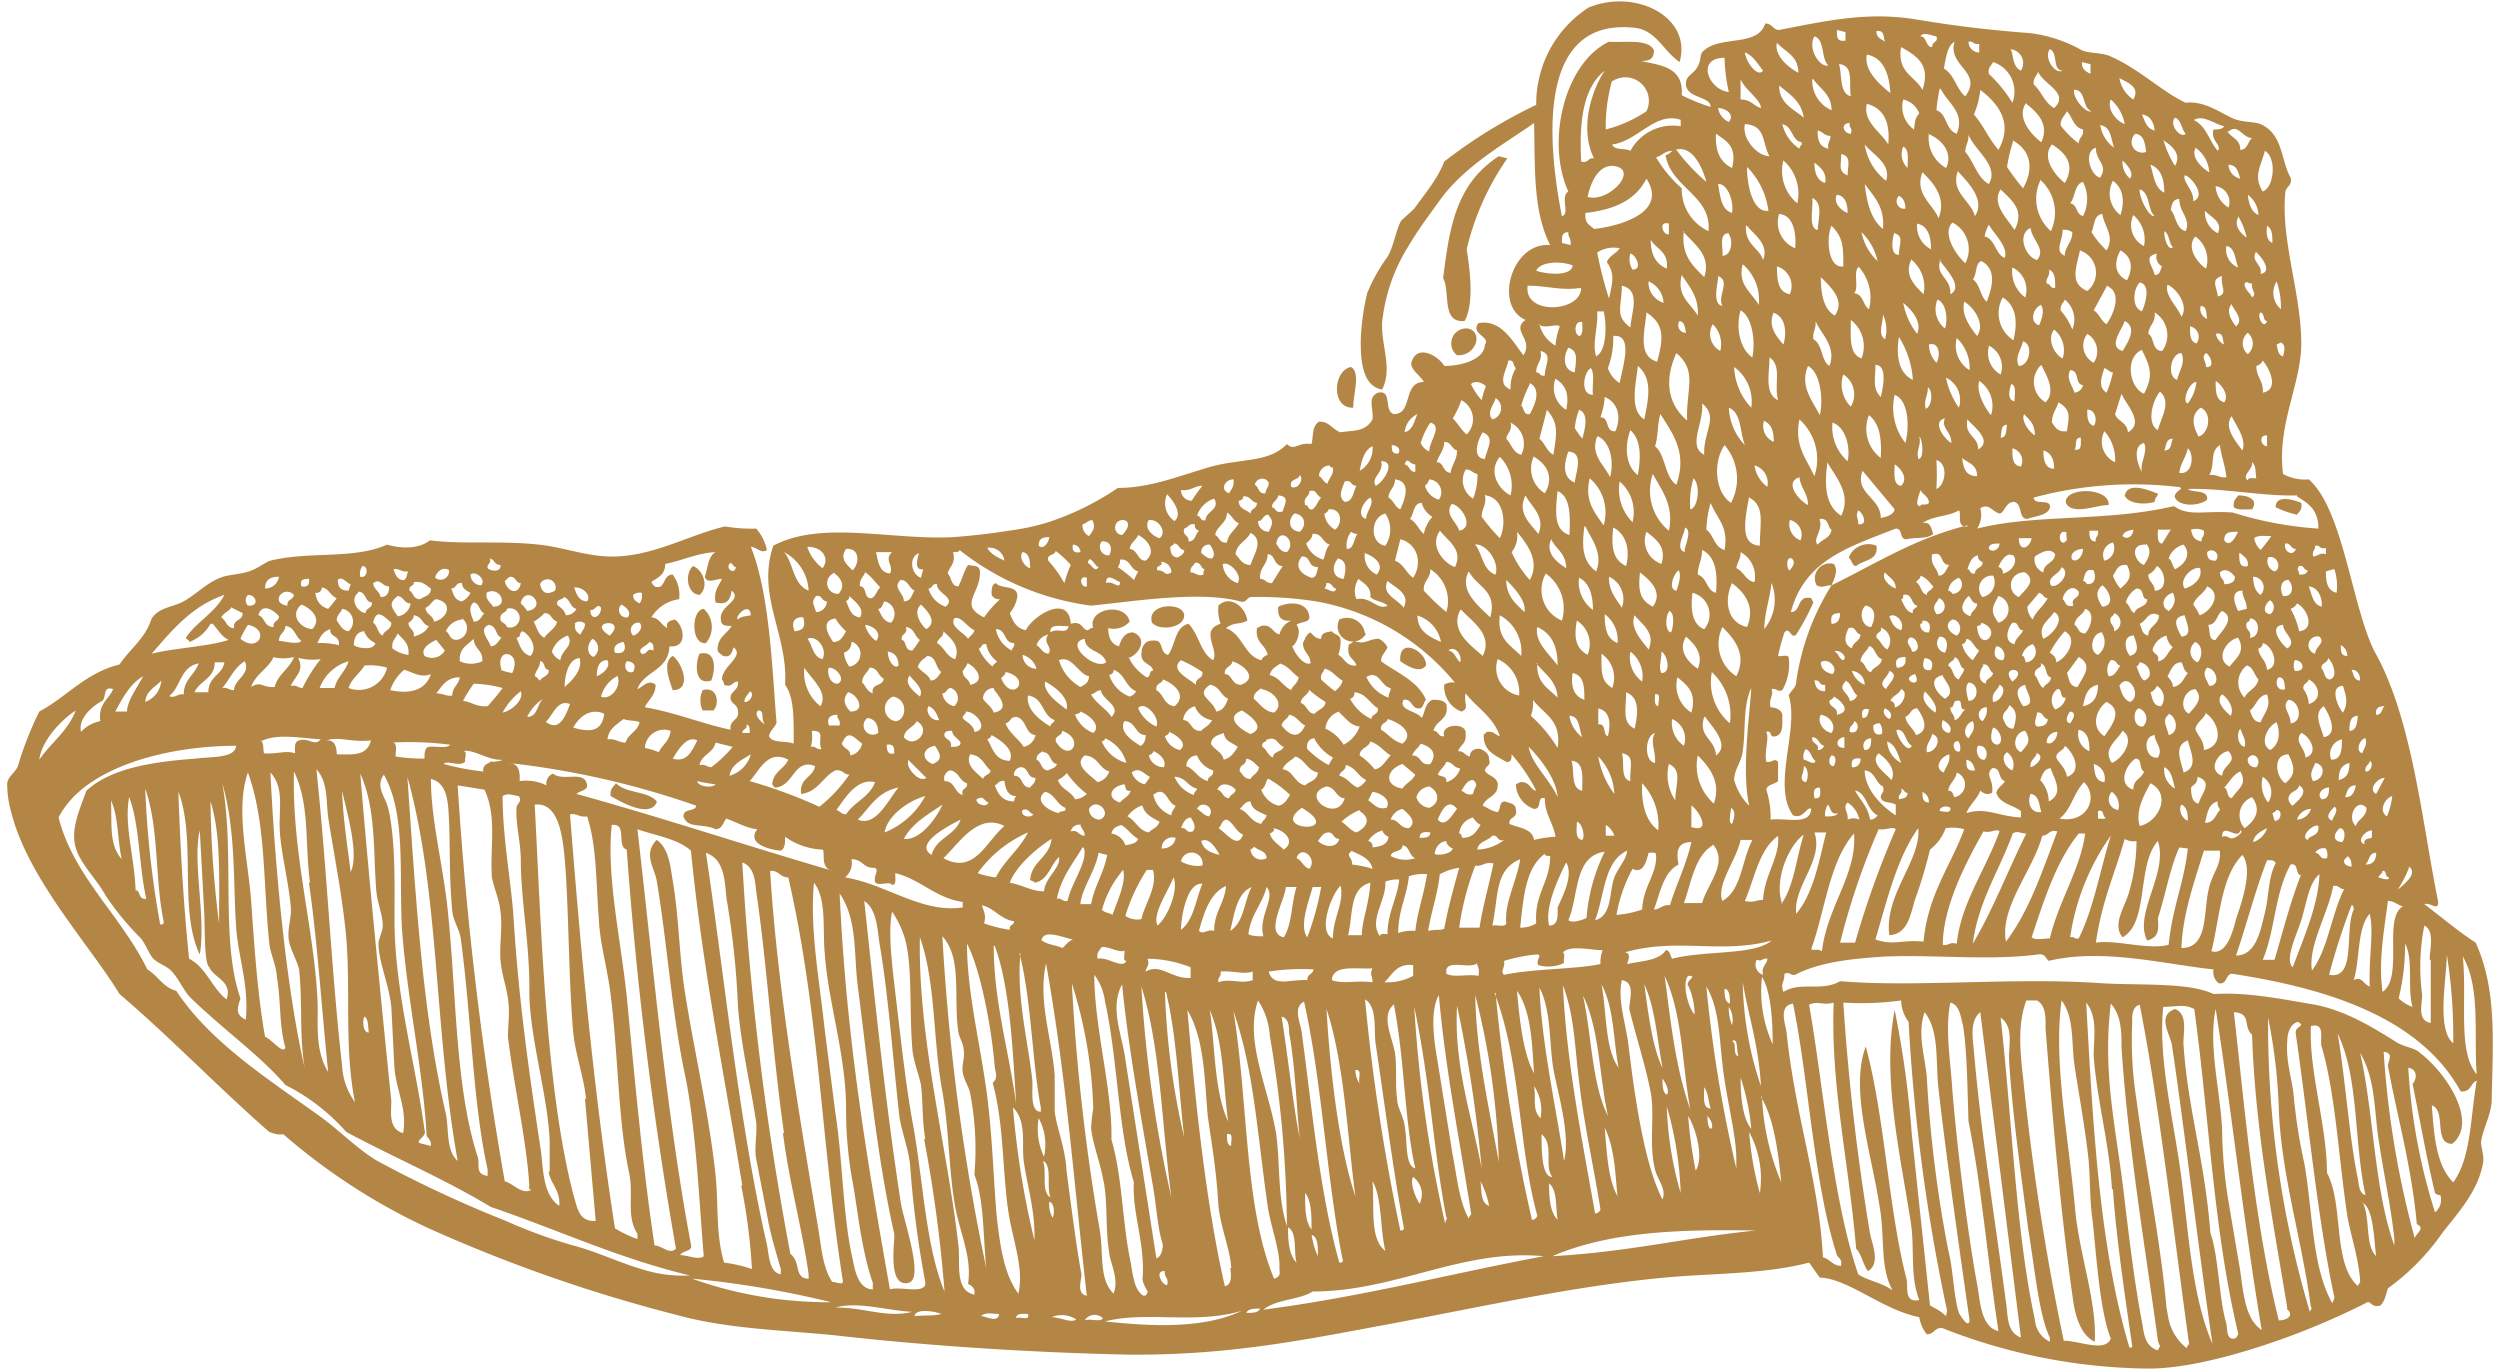 <svg xmlns="http://www.w3.org/2000/svg" viewBox="0 0 232.3 127.9" width="232" height="127"><path fill="#b48645" fill-rule="evenodd" d="M214.4 47c.1.7-.2.8-.4 1.1a8.6 8.6 0 01-2-.7c0-1.2 1.7-.7 2.4-.4m-4.6.6c-.6 0-1.4.1-1.7-.2-.1-.6.2-.8.4-1.1 1 0 1.9.4 1.3 1.3m-8.8-1.5c0 .3-.3.4-.3.8-.9.3-2.5.2-2.8-.6.3-1.3 2.2-.5 3-.2m-4.5 1.1c-1.2 0-3.4 1-4-.2-.2-1.5 4.1-1.5 4 .2M174.7 51c.2 1.4-1.2 1.3-1.9 1.9-.4 0-.4-.6-.7-.8a2 2 0 012.6-1.1m-34.5-36.2a24.9 24.9 0 00-3.8 8.5c.2 1.3.8 5-.2 6.7-2.2.2-1.3-2.7-2-4 .6-4.8 1.2-8.8 5.2-11.4l.8.2m-4.7 18.4a1.4 1.4 0 011-2.5c1.5.3.8 2.6-1 2.5m-2.9 29c-.6.8-1.8 0-2.4-.4-.2-2.4 2.5-.9 2.4.4m-5.6-3a1.4 1.4 0 01-2.5-1.3 1.7 1.7 0 012.4 1.3m-1.1-21.1c-2.1.1-1.9-3.5-.2-3.8.9.6.2 2.4.2 3.8M110 57.5c0 1.2-2.3 1.5-3 .7-.6-1.8 2.9-2 3-.7m-44 8.9h-1a2.2 2.2 0 010-1.9c1.4-.4 1.6 1.3 1 1.9m-.2-2.8c-1.6.5-1.5-1.6-1.1-2.5 1.6-.4 1.5 1.5 1.1 2.5m-.5-3.5c-1.4.2-1.4-3.1-.2-3.2a2.3 2.3 0 01.2 3.2m-.6-4.5c-1.2-.1-1.4-2-.6-2.7 1 .4 1.5 2 .6 2.7m-2.5 8.9c-.3-.9-1-2.6 0-3.2.8.5 1.9 3.2 0 3.2M60.7 75c-.7 1.5-3.4-.1-4.3-.6-.1-.7.3-.9.5-1.2 1 1 3 .7 3.8 1.7"/><path fill="#b48645" fill-rule="evenodd" d="M221.8 122c-.9.3-.9-.6-1.4-.2a70.5 70.5 0 01-7.4 3.2c-3.3 1.2-9 3-13.2 2.9a53.6 53.6 0 01-19-3.8c-.7 0-.7.6-1.4.6a3.4 3.4 0 01-.7-1.6c-3.5-.7-6.6-3.6-9.3-3.7l-1-1.4c-3.8 1-8.2 1-12.3 1.3-8.8.7-17.6 2.7-26.7 4.4-7.6 1.4-15 3-24.7 2.9-9-.2-18.5-.8-27.3-1.8-5-.5-10.1-.6-14.8-1.9a142.8 142.8 0 01-23.2-8.1 57.5 57.5 0 01-13.6-8.8c-.6.1-.9-.1-1.3-.2-4.8-4.2-9.2-8.8-14-12.9C7.7 88.3 2 82.2.4 76a10 10 0 01-.4-2.7c0-.7.7-1 1-1.7a31.5 31.5 0 012-5.1c2.6-1.4 4.3-3.6 7.5-4.4 1-1.5 2.4-2.4 3-4.3.7-1 1.7-1 2.8-1.5 1.2-.6 2.3-1.8 3.6-2.3.7-.3 1.8-.3 2.7-.6s1.4-.8 2-1c3.6-.9 7.8-.1 10.9-1.5 1.4.4 3 .4 4-.4 3.1.4 6.5 0 10.2.4 2 .2 4.2 1 6.3 1.1 4.1.2 7.6-2 11.1-2.8a14.2 14.2 0 002.9.2 4.4 4.4 0 011 2c-.5.4-1-.3-1.5-.3 1.8 4.5 2 11.7 2.4 16.4-.1.5-.6.7-.7 1.3.3.7 1.6.4 2.3.7 0-2 .1-4.3-.8-5.5.3-4.7-2.7-8.3-1.1-13 4.5-2.4 11-.5 16.8-.8a63 63 0 005.2-.6 22.9 22.9 0 003.4-.7 25.8 25.8 0 006.8-3.3c2.9 0 5.4-1 8.4-1.9s5.7-.4 7.4-2.2c.7.7 1-.2 2.3 0 .2-.8 0-1.6.7-2.1 1 0 1.2.7 2 1 1.2-.2 2.3 0 3-1.2.1-1.2-.5-2 .5-2.5 1.4-.3.5 1.7 1.5 2 1.8 0 .8-3 2.8-3-.3-.6-1.5-1.3-1.1-2 .6-1.6 2.6-.3 3 .5 1.8 0 3.8-.7 3.8-2 .6-.7-1.4-1-.6-2 2.1-.4 3.2 1.7 4.2 3 1-1.5-1.2-2.3.2-3.3-3-1.3-1.3-7.3 2.3-7-1.6-3.2-1.4-7-1.5-11.4-2.7 1.9-6.5 4-8.8 7.2-1 1.4-2 2.7-3 4.4a16.6 16.6 0 00-2.4 7c-.1 2.3 1 4.3 0 6.3-2-.3-2-3.2-2-4.6a22.6 22.6 0 01.6-4.4A16.2 16.2 0 01129 24c.6-1 .8-2.6 1.3-3.4l1.2-1.1c1-1.4 2.2-2.8 2.8-4.4a47 47 0 018.6-5.3 10.7 10.7 0 014.9-9.1c4.4-1.8 9.7.9 8.5 5.1-1.5-1-2.2-3-4.2-3.2-9.1-1-8.2 10.5-6.8 17.6.8-.2-.2-1.8.6-2.3-2.1-4.6-.4-12 3.8-14 1.5.1 3.7-.3 4.2.8 0 .8-.4 1-1.2 1 1.7.4 4 .5 3.8 3.2a18.8 18.8 0 002.7 1.1c0-1-2.1-.8-2.3-2-.1-1 .7-1 1.1-1.8s.1-1.1.6-1.5c1.6-1.4 5-.3 5.7-2.5.7 0 .7.6 1.3.6 4.6-.9 8.3-1.7 12.7-1 3.6.6 6.8 1 10.8 1.3a13.2 13.2 0 014.8 1.6c.7.3 1.7.2 2.5.5 2.7 1.1 5 3.4 7.2 4.4 1.8-.2 3.3 1 4.5 1.5 1 .4 2 .2 2.7.6 1.9 1 1.7 3.3 2.6 4.9.2.8-.5.8-.5 1.5-.4 4.4 1.5 9.4 1.5 14 0 3.8-2.3 7.6-1.7 12.2a4.2 4.2 0 002.4.5c3.2 2.8 4 11.7 6.1 16 3.6 6.3 4.5 16.2 6 23.5 0 .9-.7 0-1.3.2 1.6 1.2 3.1 2.5 4.8 3.6 2 4.4 1.6 9.3 1.5 14.6 0 1.4-.8 2.7-1 4 0 .6.3 1.3.2 1.9-.4 2.6-2.3 4.7-3.8 6.6a21.5 21.5 0 01-5.1 5.2c-.2.6-.3 1.3-.8 1.7m7.8-32.7c.4 4.3-.5 8.9 1.3 11-.3-3.4.4-8.1-1.3-11m-.2 12.6c-3.9-7.1-12.9-9.7-21.4-11-.6.1-.4 1-1.2.9a1.3 1.3 0 01-.5-1.3c-4.7-.5-10.4-2-15.4-.8-.3-.2-.3-.7-1-.6-4.5.6-9.7 0-14.4.2-3 .2-6 .5-8.3 1.7-.5.1-.4-.3-1-.1 0 .9-.4.8-.1 1.7 1.6-1 3.6 0 5.3-1 7.2.6 16.2-.4 24.6.2 3.6.2 8-.1 10.3 1 3.2-.2 6.5.5 9.5 1 3 .6 5.5 2.2 7.6 3.5.8.5 1.7.5 2.2 1 2.7 2.1 5.4 6.6 3 8.5-1.8 0-.5-3.1-1.9-3.6.2 2.8.4 5.6 2 7.2 1.7-2.3 1.6-6.2 2.2-9.5-.6.2-.5 1.1-1.5 1M228 89.2c0 2.2-1 7 .6 8.3a48.6 48.6 0 00-.6-8.3m-.6 22.5a.8.8 0 01-.5-.2c-.8-3.3-1.4-6.8-2.1-10.2.4-.4.5-1.4-.4-1.5a55 55 0 002.5 13.5 1.5 1.5 0 00.5-1.6m-1-22c0-1 .5-2.7-.5-3.2a19.9 19.9 0 00-.2 6.5c0 .8-.5 2.4.8 2.6v-5.9m-1.3 24.7c-.5-5.5-1.9-10.3-2.7-14.8 0-.4.6-1.2-.4-1.3a87 87 0 002.9 17.4c.2-.5 1-.9.2-1.3m-1.7-31.3c.5-.5 1.8-1.4 1-2.1a10 10 0 01-1 2m.6 5.2a20.5 20.5 0 01-.6 5.1 3.5 3.5 0 001.3.8c-.5-1.6.1-4.5-.7-5.9m-1.6-4c-.4 3-.9 5.8-.5 8.5 2-1.4 0-6.9 1.9-8-.5-.1-.8-.5-1.4-.5m-.9 22.2c-.4-3-.3-5.6-1.7-8 1.3 5.7 1.3 12.8 3.2 18v-.6c-.3-3-1.1-6.6-1.5-9.5m.8-30a6.4 6.4 0 00.5-1.9c-.7.2-1.3 1.4-.5 1.9m-.4 5c0 .4-.3.4-.4.7.1 0 1 .4 1 0-.4 0-.2-.7-.6-.6m-.6-14.6c.6 0 .5-.6.8-.8-.6 0-.9.2-.8.8m0 7.4l.8-1.5c-.7 0-1.6 1.1-.8 1.5m-1 6.6c.8 0 1-.5 1-1.1-.7 0-.6.7-1 1.1m-.3 31.5c.8 1.4.2 4 1.3 5.1-.2-1.3-.2-4.5-1.3-5m.3-40.3c.5.1.8-.8.4-1 0 .4-.5.4-.4 1m-.1 6.8c-.1-.5.3-.5.7-.6v-.7c-.6 0-1.5 1-.7 1.3m.5 6.5c-1.2 1.3-.9 4.3-1.5 6.2.8-.4.9.4 1.5.6-.1-3 .4-5 0-6.8m-.7-15c.1-.4.5-.7.3-1.4-.5 0-1 1.2-.3 1.4m-.6 6.8c.2-.7 1-.8 1-1.7-.9-1-1.9.9-1 1.7m-1.7 19.4c.7 4 1.1 9.9 1.9 13.6.1.6.1 1.3.7 1.5-1.1-5.1-.6-11-2.6-15.1m1.3-34c.2.4.2 1 .8 1 0-.5-.2-1-.8-1m.8 57c-.2-2.3-.9-4.2-1.2-6-.8-5.3-1.1-11.4-2.4-15.8-.2-.6.4-2.3-1-1.9-.2 4.2 1.5 9.3 1.5 13.7 1.6 3 .5 8.5 2.9 10.6 0-.2.2-.2.2-.5m-1-51.4c.7 0 .7-.8.8-1.4-.7 0-.8.6-.8 1.4m-.3 6.2c.6 0 .8-.6.9-1.1-.7 0-.8.5-1 1.1M217 91.1c2.6.5 1.4-4.2 2.3-6.1 0-.1 0-.4-.2-.4a60.9 60.9 0 00-2.1 6.5m1.7-11c-.5.3-.4.8.4.9 0-.5-.1-.8-.4-1m-.8-7.1c.8-.2 1-.7 1-1.6-.7.2-1 .6-1 1.6m.2-12.6c0 .6 0 1 .6 1 0-.4-.2-.8-.6-1m.2 3.8c-1.3 0-.5 2 0 2.5.5-.9.3-1.5 0-2.5m-.3 13.3c-.5.4-.8 1.2.2 1.3.3-.2.4-1.3-.2-1.3m-.6 5.3c-.4 2.5-2.4 5.7-2 8 1.5-2 1.8-5.2 3-7.6-.4 0-.5-.4-1-.3m-.2-11.8c.9 0 1-.8 1-1.9a1.4 1.4 0 00-1 1.9m.2-17.8l-.7.2c0 .9.1 1.8 1 2a5.1 5.1 0 00-.2-2.2m-.2 23.5c0-.3.7-1 .2-1.3-.3.3-1 1-.2 1.3m-.4-15.2c0 .5-.7.4-.6 1 .3.2.2 1 .8 1 .8-.3.2-1.7-.2-2m.6 59.8c-1.6-7.6-2.3-15.5-3.6-24.6-.2-.9 1-.7.2-1.2-.8.2-1 1.2-1 1.7-.2 1.9.5 3.9.6 5.3a50.7 50.7 0 001 6.3c.8 4.7.7 9.6 2.6 13l.2-.5m-1-55.3c-1 .7-.3 1.8 0 2.9 1.5-.3.4-2.3 0-2.9m-.2 8.7c.6 0 .7-.5.7-1.1-.6 0-1.2.6-.7 1.1m.4 4.6a.9.9 0 00-1 .4c.5 0 .4.7 1.1.5a1.2 1.2 0 00-.1-.9m-1-28.3c0 .5-.3.4-.2 1 .5 0 .6-.4 1.2-.2v-.6c-.6.2-.5-.3-1-.2m-.6 3.8c.3.8.4 1.7 1.2 1.9.1-.6-.2-1.8-1.2-1.9m.6 16.5c-.2.6-.6 1-.2 1.7 1-.1 1.3-1.5.2-1.7m.4-11.8a.8.8 0 00-.4 1.6c0-.7 1-1 .4-1.6M214.4 86c-.4 1.3-1.6 3.7-.8 4.4 1-2.7 2.4-5.8 2.5-8.7-1 .8-1.2 2.7-1.7 4.3m.7-22.6c0 .5-.6.4-.5 1a2.5 2.5 0 01.5 1.4c1.3-.4 1-1.8 0-2.3M214 46.3c-3.1.1-7-.7-10.2-.6.5.4 1.9 0 1.8 1-.7.6-2.6.7-3-.2-.2-.6 1.2-.9.2-1a35.9 35.9 0 00-13.4 1c0 .8 1.7 0 1.5 1-.3.7-1.3.7-2.1 1-.9 0-.4-1.5-1.3-1.6-.8.1-.8 1-1.3 1.1-.7-.2-1-1-1.8-.5a2.3 2.3 0 01-.3 1.9c5.6-1.4 12-.6 18.4-2.1 1.4 1 2.8.4 5.5.6a33.7 33.7 0 008 1.5c0-1.8-1-2.4-2-3m1 32.1c.2-.5 1.1-.3 1-1.3-.4-.3-1.8 1-1 1.3m-.6-10c-.7.8.3 1.3.4 2.3 1.3-.4.4-2-.4-2.3m-.4 8.1a1.4 1.4 0 001.3-1 1.4 1.4 0 00-1.3 1m1.3 45.6c-.8-6.2-2.8-12.5-3-18.6a51.2 51.2 0 00-1-8.5 94 94 0 003.9 27.5l.2-.4M214 56.4a1 1 0 01-.6.5 7.3 7.3 0 01.8 2.1c1.6-.2.7-2.2-.2-2.6m.2-3.5c-.3.4 0 .3 0 .8.4 0 .7 0 .8-.4-.4 0-.3-.5-.8-.4m-.4 8.8a1.2 1.2 0 000 1c1.1.1.8-1 0-1m.4 11.7c-.1.6-.9.5-1 1.2 0 .3.2.6.4.7.4-.4 1.6-1.3.6-1.9m.2 8.4c-.6 0-.2-1.2-1-1-1.5 2.7-1.4 6-2.6 8.9h1.1c.8-2.7 1.5-5.5 2.5-8m-1.2-16.3c-.7.7.2 1.2.2 2.2 1.2-.1.9-2.1-.2-2.2m-.3-14.6c-.2.7.7 1.3 1 .5-.5 0-.5-.6-1-.5m.3 19.7c-1.5 0-1.2 2.1-.3 2.7 1-.8.9-1.5.3-2.7m0-16.3c-.8 0-.8 1-.5 1.5 1 .1 1-1 .5-1.5m-.5 4.2c-1.4.1-.2 1.8.4 2.2 1-.7-.4-1.4-.4-2.2m.4 63.9c-1.3-8-3-16.5-3.3-25.6-.9-.8 0-2-1.7-2.1 1 8.8 1.9 19.6 4.2 28.8.8 0 1.5-.5.7-1.1m-.5-90.3l-.4.2c.1.4.1 1 .6 1.1.1-.5.3-1-.2-1.3m-.2 31.3c-.4.3-.2 1.4.6 1.1-.1-.4 0-1.1-.6-1.1m-.2-37a2 2 0 00.4 2.6 7.6 7.6 0 00-.4-2.6m0 49.3c0 .2-.2.3-.4.4l.2.7c.6.1.8-1 .2-1m-.8-23.6a1 1 0 00.6 1.3c.7-.2.3-1.6-.6-1.3m.8 15.4c-.8.3-1.7 2-.6 2.6.8-.5 1-1.5.6-2.6m-.6-11.4c-.4.2-.9 1.2 0 1.3a.8.8 0 000-1.3m-.7 4a.5.5 0 01-.4.5c0 .8.7 1 .8 2 1.3-.3.5-2.3-.4-2.5m.2 25.2c.4-1.6.3-3.3 1-4.6 0-.2-.2-.2-.3-.3h-.5c-1.1 2.8-1.9 6-2.9 8.9 1.9 0 2.3-2.4 2.7-4m0-71.2c-.4 1.5-1.1 2.4-.2 3.8 1.1-.4 1.3-3.2.2-3.8m.2 7c-.1.8 0 1.4.5 1.6 0-.7 0-1.3-.5-1.6m-.4 12.6a.9.9 0 01-.6.5c0 1.1.7 1.4.6 2.5 1.6-.3.6-2.3 0-3m0 38.9a2.7 2.7 0 00.5 2.4 1.7 1.7 0 00-.5-2.4m-.8-22.3a1.9 1.9 0 00.6 1.1 16 16 0 001-1.3c-.6 0-1.3-.1-1.6.2m1.2 14.6c-.9.1-1 1.1-1.6 1.5.2.6.4 1.1 1 1.1.4-1 1-1.4.6-2.6m-1-41.4c-.6.9.6 1.2.4 2.1 1.2-.2 0-1.7-.4-2m.4 5.6c-.4.3.3 1.7.6.8-.4 0-.2-.7-.6-.8m.6 12.5v-1c-.8-.1-.6 1 0 1m-1.3 37a2 2 0 001.3-1.3c-.6.3-1.2.6-1.3 1.3m0-24.8c0 .7.2 1.4.7 1.7a1 1 0 00-.7-1.7m-3.5 40.4c-.7 3.4.4 7.5.6 11.2a44.3 44.3 0 00.6 6.8l1.1 6.5c.3 2.2.5 4.5 2 5.5-1.6-9.5-3-21.8-4.3-30m3-76.1c.1.8.3 1.6 1 1.9a2.5 2.5 0 00-1-1.9m.2 39.6c0 .3-.2.3-.3.4-.2.8.5.6.3 1.4 1 0 1-1.8 0-1.8m-.3 4.4a2 2 0 00-.2 3c.3-.7 1.1-.8 1.3-1.7-.4-.4-.5-1.2-1.1-1.3m.1 8.7a.7.7 0 00.8.8c.6-.7-.3-1.6-.8-.8m.4 3.6a1.8 1.8 0 00-.7 2.9c1-.7 1.6-1.7.7-2.9m0-31.3c.1.7-1 1.2-.4 1.7 0-.3.5-.2.8-.2-.1-.5 0-1.2-.4-1.5m0-16.7c-.5 0-.4-.3-.7 0 0 .6.5.8.7 1.3.5-.4-.1-.6 0-1.3m-.4 4.6a1.3 1.3 0 000 2 1.3 1.3 0 000-2m-1.9-18.8c.4.6 1.2.7 1.2 1.7.7 0 .7-.8 1.1-1.1-.9 0-1.3-1.4-2.2-.6m1 39.4c0 .7 0 1.4.8 1.2.1-.7-.4-.9-.7-1.2m-.4 34.2c.8-2.3 1.5-4.8.6-6-2 2-2.1 5.8-2.9 9 1.4.4 2-1.8 2.3-3m.2-65.6c-.4.8.2 1.5.8 1.9a7 7 0 00-.8-2m.4 35c-1.2 0-.7 1.3-.4 1.9l.8-.2c0-.8-.4-1-.4-1.7m-.2 12.9c-.4.5-.2 1.6.4 1.7.2-.6-.2-1.1-.4-1.7m-.8-29.2c-.8 1 .4 2.4 1 3.2.4-1.1-.6-2.3-1-3.2m.8 33.2c-.7.3-1 1-1.5 1.5.4.2.2.9.7 1 .6-.9 1.5-1.3.8-2.5m-.2-12.5c-1.1.2-2.2 2-.8 2.7.7-.9 1.5-1.4.8-2.7M207 78.2c.6-.2.6.3 1.1.1.2 0 1-.6.6-.7-.2 1-1.7-.8-1.7.6m.6-62.8a1.4 1.4 0 001.1 1.3c-.2-.6-.3-1.3-1.1-1.3m.3 13c-.6.7 0 1.6.4 2.1.7-.6 0-1.3-.4-2m-.5-5.5a1.8 1.8 0 001.1 2c-.3-.8-.3-1.9-1.1-2m-.2 27.5c.5.7 1-.2 1.3-.8-.8 0-1.3 0-1.3.8m1.3 74.1c-2.3-9.6-2.7-20.1-4.1-30.3-1-.5-1.6-.2-2.9-.2-.5 5 1 10.6 1.7 16s1 11.1 2.9 15.5c-1.4-9.5-2.6-20-3.8-28-.2-1-1.4-2.7.3-3.3 1.3.5.7 2.4.8 3.4.4 6 2 10.8 2.5 17.5.8 2.3.8 6.2 1.5 8.5.1.5 0 1.5.7 1.4.3 0 .3-.3.4-.4m-1.7-71.2c0 .6.4.6.4 1.1.4 0 1-.1 1-.7-.3-.4-.9-.9-1.4-.4m.2 11.4c-.7.6.3 1.6.8 2 .4-.7-.3-1.7-.8-2m.6 5.3c-1 .1-2 1.8-.6 2.3.1-1.1 1.5-1.2.6-2.3m-1.2-52.7a2.5 2.5 0 001.2 1.9 1.5 1.5 0 00-1.2-2m.6 39.7c-.5.3-.5 1.3-1.3 1.3.2.5 0 1.5.7 1.4.4-.7 2-2 .6-2.7m-.6-21.4c0 .8 0 1.7.8 1.9.5-.7-.3-1.7-.8-2m.4 6c-1 .6-.4 1.7-1 2.8.8-.1.9.3 1.6.2-.1-1.1-.5-2-.6-3m-2.5-30.4c1.2.5 1.5 2 2.3 2.9.4-.6-.7-.9-.4-2 .4 0 .8 0 1-.3-.9-.2-2-1.1-2.8-.6m2.6 14.6c-1.1.3-.5 1-.4 1.9 1-.2.2-1 .4-1.9m-.6 5.3a1.4 1.4 0 00.8 1.1c-.2-.4 0-1.2-.8-1m-1-11.5a2.2 2.2 0 001.2 2.1c.5-1-.6-1.5-1.1-2m0 46.8c-.2.6-.8.8-1 1.5.2.7.8 1 .8 2 2-.4 1.4-2.7.1-3.5m1.2 8.3c-.9.2-1 1.2-1.2 2 .9 0 1-.8 1.4-1.2-.1-.3-.3-.4-.2-.8m-1.3 4.6c-.9 2.9-2 6-2.1 9.1 2.6 0 2-3.5 2.6-5.7.3-1.2 1-2 1-3v-.4zm.3-27.9c0 .6.2.8.8.8a.5.5 0 10-.8-.8m0 10.8c-.5.6-.1 1 .2 1.7 1.1 0 .7-1.6-.2-1.7m0-7.6c-.3.7-1.1 1-1.3 1.7a4.9 4.9 0 01.6 1c1-.3 2.2-2 .7-2.7m-.1-21.8c-.5.4 0 .7 0 1.3.9.1.4-1.1 0-1.3m-1-19.1c-.4.8.6 1.8 1.3 2.2a3 3 0 00-1.3-2.3m.5 24.3c-1 .7-.7 1.8-.2 2.7 1-.3 1.3-2.2.2-2.7m-.5-16c-.9 1 .2 2.5 1 3a2.7 2.7 0 00-1-3m.5 6.5a1 1 0 00.6 1.2c-.1-.5 0-1.2-.6-1.2m-.3 44c0 .7-.4.7-.6 1 0 .7.1 1.4.7 1.5.3-1 1.4-2-.1-2.5m-.6-23.1c.1.6.3 1 1 1.1-.1-.4.3-.4.2-1a1.6 1.6 0 00-1.2-.1m.8 3.6c-.6-.2-2 1-1.4 1.9.8-.2 1.8-1 1.4-2m-.4 7a1.1 1.1 0 00.2 1.9c.5-.5.5-1.6-.2-1.9m-1-43.6c-.2.6.9 1.4.8 2.4 1.2-.4 0-2.1-.7-2.4m1 48c-1.2 0-1.7 1.8-.7 2.3.6-.7 1.4-1.4.6-2.3m-.5-33.9c0 .8 0 1.4.6 1.6a1 1 0 00-.6-1.6m-.2 7.2a4 4 0 00.8-2c-.7 0-1.4 1.9-.8 2m0 31.5c-1.4.5-.6 2-.4 3 1.4-.5.7-1.8.4-3m0-27.3c-.2.9-.7 1.4-.8 2.3 1.3.2 1.4-1.8.8-2.3m-.4 9a2 2 0 00-1.4 1.3c.3.1.3.6.6 1 1-.5 1.6-1.5.7-2.4m.2 6.7c-1.3.2-.7 1.2-.3 2 1.1-.1.5-1.2.3-2m.4 68c-1.5-10.8-2.8-22.5-4.6-31.6-.8.2-.7 1.3-.7 1.7a35.7 35.7 0 00.4 7.2c.8 6 2.3 13.5 2.8 19.4l.2 1.1a4.7 4.7 0 001.7 2.7c0-.3.3-.3.2-.6M203 18.6c-.6 0-.7.5-.8 1 .5.6.5 1.8 1.4 2 .5-1.2-.6-1.7-.6-3m.2 43.3c-.8 0-1 .8-1.3 1.3.2.3.5.5.5 1 .8-.1 1-.8 1.4-1.3-.4-.2-.4-.7-.6-1m0 13.3c-.3.4 0 1.3.6 1.5 0-.7-.1-1.3-.6-1.5m-.2 4c-.9 2-1.3 4.5-2 6.6.1 1.3 0 1.8-1 2.1-1.3-2.5 2-6.3 1-9.3-2 2.2-.8 7.6-3.3 9-1-1.2.2-2.8.6-4.2a17.5 17.5 0 00.7-4.8 1.5 1.5 0 01-1.1-.2c-1 3.5-2.1 5.7-2.7 9.7 1.9-.3 4.9.7 6.8.2.4-3.7 1.4-5.6 1.8-9zm-.4-68.2c-.6.6.5 2 1 1.5-.4-.4-.4-1.3-1-1.5m-.7 15.6c-.3 1 .9 2 1.3 3 .7-1-.4-2.6-1.3-3m1.3 6.4c-1 0-1.4 2.2-.4 2.5.2-.9.8-1.6.4-2.5m-1.7-20a8.9 8.9 0 001.1 2.5c.7-1.2-.5-2-1.1-2.4m.5 53.7c-.7.5-.1 1.2 0 1.9 1-.2.8-1.7 0-2m.4-11.3c-.8.2-1.3 1.2-.4 1.7a1.3 1.3 0 00.4-1.7m-.8 16.3a2 2 0 001 2c-.2-.7-.3-1.7-1-2m0-50c0 .7.4 1.8.8 1.4-.4-.4-.3-1.2-.8-1.5m0 20.5c.7 0 .6-.7.8-1.1-.7 0-.6.7-.8 1.1m.2 17.3a1.9 1.9 0 00-1.3 1.3c.1.5.7.4.5 1.1.8-.1.9-.9 1.4-1.3a1.8 1.8 0 01-.6-1.1m-.8-9.9c0 .5-.1 1.3.4 1.3l.8-1.3zm-.3-20.3c.1 1-.5 1.1-.6 2 .6.3.3 1.6 1.3 1.6a2.5 2.5 0 00-.7-3.6m.5 7.4c-.7.8-1.3 3-.2 3.6.3-1.2 1.3-2.6.2-3.6m-.9-21.2c.3 1 .4 2.2 1.3 2.6 0-1.4-.4-2.3-1.3-2.6m.6 37.5a1.7 1.7 0 01-.8.8c0 .7.6.8.6 1.5 1.3 0 1-1.9.2-2.3m0 11.2a1 1 0 01-.6.6c.2.5.2 1.3 1 1.3a1.3 1.3 0 00-.4-1.9m-.6 9.1c-.7 1.3-1.4 2.6-1 4 1.8-.4 3-3 1-4m.6-49.5c-1.3.3-.4 1.1-.2 2 .6 0 .5-.6.7-.8a1 1 0 01-.5-1.2m-.2 45c-1.2.1-.9 2.3.3 2.1.5-.8-.2-1.3-.3-2m.5 57a2.5 2.5 0 01-.2-.5c-1-7.5-2.8-18.1-3.4-27.4 0-1.4 0-3-1-4.1-.8 6.5.5 11.7 1.2 17.6.5 4.2 1 8.4 1.7 12.1.2 1 .2 2.3 1.5 2.7l.2-.4m-1.9-67.5c.2.4.2 1 .8 1.1 0-.9 1-1 1-1.9-1-.5-1.1.5-1.8.8m.2-47.6c.3.6.4 1.3 1.2 1.5-.1-.8-.4-1.4-1.2-1.5m-.2 7c-.1.6.8 2.6 1.4 2.5-.7-.6-.4-2.2-1.4-2.5m.2 15c-1.6.7-1.2 3.5.2 4.1.9-1.7.6-2.5-.2-4.1m.4 18.2c-1.6-.1-1.1 1.6-.2 1.9.4-.6.8-1.3.2-2m-.6 11c0 .3-.2.4-.3.5.2.4.3 1 .7 1.3 1-.3.5-1.6-.4-1.7m0-35.5c-.6.6-.8 2.3.2 2.7.3-.6.9-2.5-.2-2.7m.4 15c-1.2.3-.5 2.3-.2 2.7-.2-.8.6-1.9.2-2.7M199 55a2.2 2.2 0 00-1 1.3c.4.3.4.8.8 1 .2-.7 1.2-.5 1.2-1.3-.6 0-.2-1-1-1m.2 11.2c-.6.3-.5 1.8.4 1.7a1 1 0 00-.4-1.7m-.3-53.7a1 1 0 001 1.7c-.1-.8-.2-1.6-1-1.7m-.2 7.6a2.2 2.2 0 001 2.9 3 3 0 00-1-2.9m.2 50.8c-.9.6-1.7 2.4-.2 2.9 0-1 .8-1 1-1.7-.5-.2-.1-1.2-.8-1.2m-.2-11.5c-1 0-.8 1.4-.3 1.9 1-.3.6-1.2.3-2m-1.3-52a3 3 0 001.3 2c.7-1.2-.6-1.6-1.3-2m.2 29.5l-.6 1.9c.2.7 1.1.7 1.2 1.7 1.6-.9-.2-2.6-.6-3.6m-.2 27.3c.2.6.4 1.3 1 1.5 1.2-.6-.2-2.9-1-1.5m.3-49.1a2 2 0 00.7 1.7c.4-.6-.3-1.3-.7-1.7m-.2 8.4c-.6 1.1-.6 2.2.6 2.8.6-1.1.5-2.2-.6-2.8m.4 6.6c-.3.9-1.6 2.4-.2 2.8.5-.8 1.4-2.2.2-2.8m-.2 20.1c.4.4 1 0 1-.6-.5.1-.9.2-1 .6m-1 61c-.2-4-1.4-8.3-1.7-12.4 0-1.8.4-3.6-.7-5 .6 11 1.2 22.7 4 32.1 0 .2.3.2.3 0-.7-4.8-1.5-10.2-1.8-14.6m1.3-58.4c-.9-.1-1 .6-1.3 1a3.6 3.6 0 00.7 1.2c.7-.6 1.2-1.1.6-2.2m-.4 15.5c-.6 1-1.9 1.7-1 3 1-.4 2.2-2.2 1-3m-1.1-59c-.4.9.5 2 1.3 2.3a4 4 0 00-1.3-2.3m.2 7.6a2.5 2.5 0 00.7 3.2c.4-1.2.3-2.5-.7-3.2m.1 40.4c0 .2-.2.3-.3.4-.2.7.4.7.3 1.3a.9.9 0 000-1.7m-.3 4.4a1.4 1.4 0 00-.2 1.5c.6 0 .8-.6 1.1-1-.4 0-.3-.6-1-.5m.2 12.3a1 1 0 00.6 1.7 1.6 1.6 0 00-.6-1.7m-.5-47.2L195 29c.5.3.7 1 1.2 1.3.7-1 1.5-3 0-3.6m0 38.9c-1 .7-1.5 2.4-.2 3.2.7-1 1.8-2.4.2-3.2m-.6-54a3.2 3.2 0 001.3 2.2c-.3-.9-.3-2-1.3-2.1m.4 28.6a2.1 2.1 0 001 2.9 4 4 0 00-1-2.9m.8 10.4a1.2 1.2 0 00-.8 1.7 1.2 1.2 0 00.8-1.7m-.8-16.3c-.3.9-.6 1.8.2 2.3a10.6 10.6 0 00.6-1.9c-.3 0-.5-.3-.8-.4m-.2-14.4c-.8.1-.7 1-1 1.7a8.3 8.3 0 001.4 1.7c.8-1.3-.2-2.2-.4-3.4m0 34.7c-.7.6-.5 1.2 0 2 1.3-.1.6-1.6 0-2m-3 32.9c.4-.1.4.2.8.1 1.4-2.8 2-6.4 3-9.6a21.8 21.8 0 00-3.8 9.5m3.8 37.5c-1-2.5-1.3-7.2-1.7-11-.3-2-.2-4-.4-5.9-.3-2.8-1-6.6-1.3-8.7s0-4.4-1.2-6c-.8 5.8.7 13 1.3 19.9.5 4.3 2 8.4 1.8 12-1.3-.6-1.8-2.4-2-3.7-1.2-8.4-1.9-16.7-2.6-25.6 0-.8.1-2.1-.8-2.6h-1c-.8 2.2-.6 4.6-.3 7.2a234.6 234.6 0 003.8 24.6c1.4 0 3.6 1 4.3 0zm-.8-66c-1 0-1.3 1.8-.4 2.1a1.5 1.5 0 00.4-2m-.8 12.2c.1.8.1 1.6 1 1.7a1.4 1.4 0 00-1-1.7m.4 4.4v.7c.3 0 .7.1.7-.1-.3-.1-.1-.8-.7-.6m-.2-62c-1.2.4-.5 2.6.4 2.8.8-1.2-.4-1.5-.4-2.8m-1.5 9.7c-.4 1.7-.9 3 .7 3.7a2.2 2.2 0 00-.7-3.8m.7 7.8a1.8 1.8 0 00.6 2.7 1.9 1.9 0 00-.6-2.7m.2 18.4c0 .5 0 1 .6 1-.1-.5.3-.4.2-1zM194 66c1-.2 1.4-.9 1.4-2-1 .2-1.2 1-1.4 2m.4-27.7c0 .7 0 1.3.6 1.5.4-.5.1-1.6-.6-1.5m.6 15c-.8-.2-.8.4-1 1 .2 0 .3.2.4.3.8 0 .8-.7.6-1.3m-1.8-45c-.3.7 1 2.3 1.6 2.1-.9-.3-.5-2-1.6-2m1 48.5c-.2.6-.9.7-1 1.5.4.2.3.8 1 .8.5-.5 1-2 0-2.3m-.1 16.2c-1 1-1.2 2.6-2.3 3.4 2.6.5 3.7-2 2.3-3.4m-.2-67.2c0 .6.4.8.8 1V6l-.8-.2M194 17c-.8.2-.7 1.4-1.2 2 .7.1.5 1 1.2 1.2a3.5 3.5 0 000-3.2m-.4 51.2a1.7 1.7 0 001 2c0-.9-.1-1.8-1-2m0-6.8l-1.1 1.5c.2.5.2 1.3 1 1.3.5-1 1.5-2 .1-2.8m.6 16.5h-.6c-2.1 2.6-3.2 6.1-4.4 9.7.3.3 1.2.1 1.7.1.8-3.4 2.9-6.6 3.3-9.8m-1.7-67.5c-.2.4-.6.7-.6 1.3a7.9 7.9 0 001.7 1.7c0-.6.5-.6.4-1.3-.9-.2-1-1.2-1.5-1.7m.3 24.2c-.4.8.2 1.4.4 2.1a.9.9 0 00.8-.7c-.8-.1-.3-1.4-1.2-1.4m.2 17.7c.4.3 1-.3 1-1-.7 0-1.3.5-1 1m.2-10.3c.7.2.6-.5.6-1.1-.7 0-.3.8-.6 1.1m-1.1 14c.3.2.2.8 1 .6-.3-.8.6-.6.5-1.3-.6-.8-1.4 0-1.5.7m.2 13.7c-.1.5-.8.5-.8 1.1.3.6.9 1 1 1.8 1.5-.5.6-2.3-.2-2.9m0-41.7c-.1.3-.4.4-.4 1a6 6 0 011.1 1.8 2.4 2.4 0 00-.7-2.8m.5 38.5c-.2.2-.6 1 0 1.1.2-.3.7-1 0-1.1m-.7-45c0 1-.8 2 .2 2.4 0-.9.7-1.2.7-2.2a1.3 1.3 0 00-1-.2m.3 37.5a9.6 9.6 0 00-1.4 2c.3.2.6.4.6.9 1-.4 2.1-2.2.8-2.9m-1.2-45.5c-1 1.2.2 2.8 1.2 3.6 1-1.7.1-2.8-1.2-3.6m.6 24.1c-.2.7-.6 1-.6 1.9.3.4.5.9 1.4.8.2-1.4.4-2-.8-2.7m.6 13c.4 0 0-.6.2-.8-.8-.5-.9 1.1-.2.9M192 53c-.2.7-1.4.9-1 1.7.5.4 2-1.1 1-1.7m-.4 11.4a1.3 1.3 0 00-.2 1.9 1.5 1.5 0 001-1.1c-.6.1-.3-.7-.7-.8m-.4-33.6c-.7.9 0 2.3.8 2.7a2.5 2.5 0 00-.8-2.7m-.4-26.2c-.6.8.5 2.4 1.2 2-1 0-.4-1.7-1.2-2m-1.1 2.1c-.1.4-.5.6-.4 1.2.7.6 1 1.7 1.9 2.2 1.5-1.4-1-2.2-1.5-3.4m1.5 50.5c-.4.7-1.6 1.3-1 2.5.9-.4 2.1-1.9 1-2.5m-.3 14.6c-.6 0-.8.6-1 1.1a3 3 0 01.8 2c1.4-.7.6-2 .2-3m-1-55a4 4 0 001 4.7 4.1 4.1 0 00-1-4.8m.6 52.6c.4.3 1-.3 1-1a1 1 0 00-1 1m-.4 8.7c-.9 3.3-4 6.7-3.4 9.9 2.2-2.9 3.4-6.6 4.8-10.3-.8-.2-.8.4-1.4.4m.6-53c.2.7-.3.8-.2 1.4.4 0 .3.5.8.4 0-.8 0-1.5-.6-1.7M189.5 52a1.3 1.3 0 00.8 1.5c0-.9 1-.8 1.1-1.7-.5-.7-1.4-.1-1.9.2m.8-9.9c0 1 .2 1.7 1 1.7 0-.9-.3-1.5-1-1.7m-.2-8a2.2 2.2 0 00.4 3.5c1-1 .1-2.5-.4-3.5m0 28c0 .4-.7.3-.6 1 .3.3.4 1 .8 1.2.1-.4.7-.4.7-1-.6-.1-.3-1.2-1-1.3m.9 63c-1-2-1.4-6.4-2-10-.7-5.3-1.5-10.9-1.8-15.8-.1-1.4.5-3.2-.8-4.1 1.1 9.7 1.4 19.9 3.2 28.2a2.5 2.5 0 001.4 2.1zm-1-69.6l-1.1 1.3a1.9 1.9 0 00.5 1.2c.3-.8 1-1.2 1.4-2-.4 0-.4-.4-.8-.5m-.2 11.2c0 .4-.4 1 0 1.3.6 0 1-.2 1-.7-.5-.1-.4-.7-1-.6m-1-57c-1 1.4.5 3 1.4 3.7.8-1.7-.4-2.8-1.4-3.6m1.4 18.8c-.7.2-1.2 1.6-.2 1.9.2-.5.6-1.4.1-2m-.9-7.1c-1.3.6-.5 2.7.6 3 .9-1-.5-1.9-.6-3m.6 49c-.1.6-.7.7-.6 1.4.5-.1 1.4-1 .6-1.3m-.6 3.8c-.3.7-.1 1.8 1 1.7-.2-.7-.2-1.6-1-1.7m.2-14a1.5 1.5 0 00-1 1.1c.3 0 .2.4.4.6a1 1 0 00.6-1.7m-.8-21.5c-.3.6.4 1.6 1 2 0-1.2-.6-1.5-1-2m-1-25.6a16 16 0 00-.6 2.5 19.8 19.8 0 001.5 2c1-1.8.8-3.5-1-4.5m.6 37.2c0 1.3 1 1 1.2 0zm.6 3.2a1.2 1.2 0 00-.6 2.3c.6-.7 1.7-1.5.6-2.3m0 10.5c-1.2.3-.6 1.4-.2 2 1.3-.1.3-1.3.2-2m-.2-32.1c-.2.8-.8 1.5-.4 2.3 1 0 1.4-2 .4-2.3m.2 36.4c-1 .1-1.3 1.6-.4 2 .6-.7 1-1 .4-2M187.4 25a3 3 0 001.2 2.8 2.3 2.3 0 00-1.2-2.8m0 53c-1.3 3.5-3.2 6.3-3.7 10.2 1.9-3.2 3.3-6.9 5-10.3-.6 0-.7-.3-1.3 0m-.1-73.2c.2.7.2 1.6.9 1.9a1.3 1.3 0 00-1-2m.2 37.3c0 .9 0 1.6.8 1.7a1.2 1.2 0 00-.8-1.7m0 16.3c-.5.6-.8 1.8.2 2 .1-.6.6-.8.8-1.3-.6 0-.3-.8-1-.7m-3 36.4c-1 .8-.7 2.4-.6 3.6.7 8 2 15.9 3 23.5.2 1.1 0 2.8 1.4 3.3l-3.8-30.4m1.5-20.5c.1-.5.6-.7.8-1.1-.7-.2-.3-1.3-1.2-1.2-.7.7.2 1 0 2.3-.5.2-.7.1-1.1-.2-.3.8-1 1.3-1.3 2.1 1.8-.6 3 .3 5.1.4v-.6c-.8-.6-2-.7-2.3-1.7m.4-56.4c-.9 1.4.7 2.8 1.3 3.8 1-1.9-.3-2.8-1.3-3.8m1.1 46c1.7-1.3-1.3-1.6 0 0m-1.8-57.9c-.2.4-.5.5-.4 1.1a13.2 13.2 0 012.2 2.7 2.9 2.9 0 00-1.8-3.8m.9 22a3 3 0 001 4c.4-1.7.3-3.2-1-4m.6 38.1c-.1.5-.6.6-.6 1.2.2.4.3 1 1 1 .3-1 .4-1.7-.4-2.2m.2-30c-.2.5-.4 1.5.3 1.6 0-.6.2-1.5-.3-1.6m.1 16c-.5-.3-1.1.5-1.3 1.1a.5.5 0 01.4.6c.7-.1 1.5-1 1-1.7m-.6 18.4c-.7.5-.1 1.5.5 1.7a1.4 1.4 0 00-.5-1.7m-.8-14.6c-.6 1.1-.8 1.4 0 2.5a1.3 1.3 0 000-2.5m-1.7-47.3a7.5 7.5 0 01-.6 2.3c.9 1 1.4 2.3 2.3 3.3 1.4-2.5 0-4.3-1.7-5.6m.8 12.6a3.7 3.7 0 00-.4 1.1c1 .2 1 1.7 1.9 2 .3-1.1-1-2.2-1.5-3.1m1.1 19.9c.6 0 .5-.7.6-1.2-.6 0-.5.7-.6 1.2m-.4 19.5c-.3.6-.2 1.3.6 1.3.4-.4 0-1.3-.6-1.3m-.7-28a2.3 2.3 0 001.1 2.6 2.2 2.2 0 00-1.1-2.7m1 31.7c-.2.6-.8.7-.6 1.6.7 0 1.4-1.3.6-1.6m-.6 4c-.2.5-.4 1.5.4 1.6.7-.2.2-1.5-.4-1.6m-.4-16.7c.4.4 1 0 1-.5-.5 0-1 0-1 .5m-.5 26.4c-1.7 3-3.8 7.1-3.8 10.6.6.1.6-.3 1.3-.1.4-3.8 2.6-6.7 4-10.5-.3-.3-.8.2-1.5 0m-1.4 27.1c-.1-2.7-.1-6.2-.5-8.9-.2-.7-.3-2-1.2-2.2-.5 2.6 0 5.1.2 8.3.4 4.8 1.3 12.5 2.3 18 .3 1.5.3 4 2 4.4-1-6.5-1.6-13.7-2.8-19.6m2.3-51a1.2 1.2 0 00-1 2 1.4 1.4 0 001-2m-2.3-41.1c0 .6-.3.9-.3 1.5.8.9 1.1 2.4 2.2 3 1-1.7-1.3-3.1-1.9-4.6m1.2 11.8c-.6.2-.4 1.3-.8 1.7.7.5.7 1.6 1.3 2.1.5-1.3 1-3-.5-3.8m-.2 11.2c-.3 1 .5 2.5 1.1 3.2a2.8 2.8 0 00-1.1-3.2m.2 22.6c0 .2-.2.3-.4.3.2 2.8 2.6.4.4-.3m.2 4c-.4.5-.6 1.4.2 1.7 0-.5.6-.5.7-1-.4-.2-.3-.9-1-.8m0 5.3a1.5 1.5 0 00.4-1.3.7.7 0 00-.4 1.3m-.4 2.3c-.3.4 0 1.4.6 1.3.4-.4.2-1.4-.6-1.3m-1-30.5c-.3 1.6 1 1.5 1 2.8 1.4-.8-.4-2.1-1-2.8m1 12.7c-.6.1-.8.7-1 1.3.3 0 .2.5.7.4 0-.6.8-.5.7-1.1a.5.5 0 01-.4-.6M182.3 16c-.7 2 1.2 2.7 1.6 4.2 1-1.5-.6-3.1-1.6-4.2m.6 12.2c-.3 1.2.5 2.3 1.2 3.2.8-1.1-.3-2.7-1.2-3.2m.4-24.3a1 1 0 001 1v-.8c-.6.1-.5-.3-1-.2m-.2 55.8a.5.5 0 01-.4.5 2.5 2.5 0 001 1.5l.6-.9c-.5-.3-.6-1-1.2-1.1m-.4-17c.1 1 .3 1.8 1.4 1.8 0-1.1-.8-1.2-1.4-1.7m.6 12.9c-.6.6-1 1.5.2 1.9 0-.5.6-.6.6-1.2-.5 0-.5-.5-.8-.7m0 8.1c-.4.4-.1 1.3 0 1.7 1 0 1-1.7 0-1.7m.4 3.6c-.7.2-1 1.2-.4 1.6.3-.5.7-.9.4-1.6m-.6 3.7c0 .5 0 1 .8.9-.1-.5-.3-.9-.8-1M182 3.9c-.7.4-.8 1.5-1 2.5 1 .6 1.2 2 2 2.6 1.7-2.3-1.7-2.8-1-5.1m-.2 16.9c-1 1 .3 3 1.2 3.8a2.8 2.8 0 00-1.2-3.8m.4 10.8a2.7 2.7 0 001.2 3 3.8 3.8 0 00-1.2-3m-1.7 70.2c-.3-2.7.1-5.4-1.3-7.2-.7 2 0 4 .2 6a118.6 118.6 0 002 16.2c.5 2 .5 4.3 1 5.9 0 0 .9 1.6 1 .7-1-7-2.1-14.7-2.9-21.6m2.7-52.6c-1.1.1-.5-1.2-.8-1.5-1 .6-2.5.5-3.4 1.2.7-.2.8.4 1 1-.5.5-1.8.3-2.5.5-.7 0-.3-1-1-1-4.3 1.7-8.5 2.9-9.8 7.8 1 0 .5-1.6 1.9-1.3l.2.4a21.6 21.6 0 01-1.6 3c-.5.5-.6-.8-1.1-.2a20.4 20.4 0 00-.6 2.2c.3.1 1-.2 1 .2a4.9 4.9 0 01-.6 3c-.5.2-.5-.2-1-.1.2.7-.3.9-.1 1.7.2 0 1 .1 1.1.7 0 .9.1 1.8-.6 2s-.3-.6-.9-.4c.3.7-.2 1.7 0 2.8.6.1.7-.4 1.1 0V73c-.3.3-1 .3-1.1.8a8.2 8.2 0 01.4 2.8c1.4-.2 3.7.6 3.8-1-.4-.3-.7 1-1.7.6-2-2.8.6-8-.4-11.2.2-.5.7-.7.7-1.3a23 23 0 013.3-9c-.7 0-.8.3-1.4 0a1.4 1.4 0 011.6-2c.5.6 0 1.5-.2 2 4.1-2 7.8-4.4 12.7-5.6m-1 23.1c-.1.7-.7 1-.8 1.7.5 0 .4.4.6.6a1.2 1.2 0 00.2-2.3m-.2-10.8c0 .4-.5.4-.6.8.5.3.4 1.1 1 1.3.1-.3.4-.5.5-1-.5-.1-.3-1-1-1.1m.3 4.1c-.4 0-.2.7-.6.6 0 .6.4.6.4 1.2.5-.1.6-.7 1-1-.7.1-.1-1-.8-.8m-1 11.8a4.4 4.4 0 01-1.5 2.1 43.8 43.8 0 01-1.3 4.4c-.5 1.3-.6 3.5-2.5 3.6-.5-3.8 3-7 2.7-10-2 2.8-2.9 6.7-4 10.4 1.7.6 2.5 0 4.5.2.4-4.4 2.5-7 3.8-10.5a4 4 0 00-1.7-.1m1.2-23.4a1.5 1.5 0 00-1 1.2.6.6 0 01.4.3c.8 0 1.2-1 .6-1.5m-1.8-45.7a18.4 18.4 0 00-.3 2c1 .3.8 1.8 1.9 2.2.8-2-.8-2.8-1.5-4.2m.5 27a7.3 7.3 0 001.2 2.8 2.3 2.3 0 00-1.2-2.8m.6 22.6c-.8.4-.4 1.2.4 1.5.6-.4.3-1.5-.4-1.5m.6 11.4c-.8-.2-.5 1.2.1.9a1.2 1.2 0 00-.2-1m-1.6-45c-.6 1.6 1 1.7.9 3.3 1.3-.7-.5-2.4-1-3.2m-1-11.8a3.2 3.2 0 001.6 3.2c.7-1.4-.4-2.7-1.7-3.2m1.6 26.6c-1.3.3 0 2 .6 2.3 0-1.1-1-1.4-.6-2.3m-.2 24c-1.5.3-.6 1.7.2 2.2 1-.6.2-1.4-.2-2.1m0 4.1c-.2.5-.1 1.1.6 1.2.4-.5-.2-1-.6-1.2m-1-15.5c-.2 1 .5 1.3.6 2 .6 0 .7-.6 1-1-.9 0-.5-1.3-1.5-1m1 20.4c.1-.5.6-.8.5-1.7-.8.2-1.5 1.3-.5 1.7m-.4 3.6c.3 0 1.1.3 1-.3-.2-.2-1-.2-1 .3m-.2-47.8a2.3 2.3 0 00.7 2.7c.3-.9.1-2.4-.7-2.7m.2 31.5a.9.9 0 00.5 1.5c.3-.6.3-1.5-.5-1.5m.7 63a174.2 174.2 0 01-3.6-27 3.5 3.5 0 01-.7-2 26.9 26.9 0 01-5.4.2 215 215 0 002.5 21.6c.2 1 1 2.8-.2 3.5-.5-.7-.6-1.6-1.1-2.1-.7-8.2-2.4-15.3-2.1-23-1 .3-1.5-.2-2.3.2 1.3 7.3 2.2 18.3 4.6 25.2.9.6 2.3.8 3.2 1.5-1.2-2.2-.7-4.9-1.2-7.8-.8-5.2-2.8-11-1.3-15 1.8 6.7 2.1 15.1 3.8 21.7.2.7-.3 2.3 1.2 2-.9-2.3-.4-4.7-.8-7.3-1-6.4-2.7-13.7-1.5-19.8A92.5 92.5 0 01178 106l1.7 16c.5.3 1 .5 1.5 1zm-1-79.5a23.6 23.6 0 010 2.7c.9-.4 1.1-2.4 0-2.7m.2 13c-.4.6-.6.7-.2 1.4 1 0 1-1.3.2-1.5M179 16.1c-.8 2 1 3 1.5 4.3.8-2-.6-3.4-1.5-4.3m.6 16.1a2.5 2.5 0 00.7 1.7c.4-.6.3-2-.7-1.7m.3 36.4c-.1.6-.6.9-.5 1.7.9 0 1.5-1.4.5-1.7m-1-65.2c.5.1.4 1 1 1 0-.6.6-.4.4-1-.3 0-1.2-.5-1.5 0m.4 61.3c-.4.7.4 1.5 1 1.9.3-.6-.5-1.5-1-2m-.4-10.7c0 .2-.3.3-.4.5.5.3.4 1 1 1.2 0-.4.5-.4.6-.8-.3-.3-.6-.8-1.2-1m.4 7.7c-.2.5-.3 1.3.6 1.1.2-.5.2-1-.6-1.1m-.7-40.6a2.4 2.4 0 001.3 2.4c0-1.2-.3-2.2-1.3-2.4m1 15.3c0 .9-.4 1.1-.2 2 .6-.2.7-1.7.2-2M179 58c0 .1 0 .3-.2.3a.7.7 0 00.8.8c.2-.6.1-1.1-.6-1.1m-.2-12.2c-.1.5-.6 1.5 0 1.5 0-.3.6 0 .8-.3 0-.6-.6-.8-.8-1.2M179 74c0 .5 0 1 .6 1 0-.6-.3-.8-.6-1m-2-69.6c-.4 2.4 1.3 2.7 2 4 .8-2.4-.6-3.2-2-4m1.5 61.8c-.6 0-.6.6-1.1.8.1.7.7 1 1 1.7 1.3-.4.7-1.7.1-2.5m-.5-42c-.8 1.5.3 2.5 1.1 3.3a3.3 3.3 0 00-1.1-3.2m.6 18.6c.6 0 .4-1.9.1-2.1.2.9-.3 1.2-.1 2m-1.4-33.5a2.6 2.6 0 001 2.8c.1-.4 0-1 .5-1.5a2.1 2.1 0 00-1.5-1.3m0 19a6.6 6.6 0 001.3 2.9c.5-1.2-.6-2.3-1.3-2.9m0 27.3c0 .2 0 .4-.2.4.3.6.5 1.2 1.1 1.3-.1-.5.4-.4.4-.7-.6-.1-.4-1.2-1.3-1m.6 4c-.5.5.2.8.2 1.3 1 .1.5-1.5-.2-1.3m.5 3.4c-1.6.5.8 1.5 0 0m-1.5-31.5c-.3 1.8 0 3.4 1.3 4a8.6 8.6 0 00-1.3-4m-.2 36.7c-.2.3 1 2.4 1.4 1.5-.7-.4-.5-1.5-1.4-1.5m.6-54.5a1.8 1.8 0 00.4 2c0-.7.2-1.7-.4-2m-.8 23.2a5.3 5.3 0 001 4.5c.4-1.5.3-4-1-4.5m.6 36.8c.2.5-.3.4-.2 1 .4-.1.8-.1.8-.6-.3 0-.3-.3-.6-.4m-.2-55.4a.7.7 0 00.6 1.2c0-.6-.2-1-.6-1.2m-.4 25c0 .9-.2 2 .6 2.1.7-.7 0-1.6-.6-2m.2 19c.7 0 .9-.4.8-1-.8 0-1 .3-.8 1m.4 2c-.2.5-.8.6-1 1.1a.5.5 0 01.4.6c.6 0 1.4-1.4.6-1.7m-1.1-6.8c.2.5.4 1.1 1.1 1.3.4-.7-.5-1.7-1.1-1.3m.5-35.9c-.2.4-.5 2.2.4 2.1 0-1 .5-1.7-.4-2m-.7 47.5a2.4 2.4 0 001.3 2c-.3-.8-.5-1.7-1.3-2M173.4 44c-.8 2.1 1.7 2.5 1.7 4.4.6-.1 1.2-.3 1.3-.8l-3-3.6m2.1 9.5c-.4.5.4 1.3 1 1.5 0-.8-.6-1-1-1.5m-.4 21c0-.4.4-.4.2-1-.7-.3-.7-1.4-1.7-1.5 0 1.7 1.5 3.3 2.9 4.2v-1c-.5-.3-1.3-.1-1.4-.7m-.2 3a67.5 67.5 0 00-3.6 10.6h1.4a85 85 0 013.8-10.6c-.3-.3-.8.1-1.6 0m1-14.8c-.1.6-1.2 1.1-.3 1.7.2-.5 1.3-1.3.3-1.7m-1 7.7c-.9.9.7 1.9 1.2 2.5.5-1-.5-2-1.2-2.5m-1.1-65.3c-.3 1.5 1.2 2.8 2.2 3.6-.1-1.7-.6-3.3-2.2-3.6m1.3 53.5c.2.6-.5.4-.4 1 .4.3.5.8 1 1.1a1.3 1.3 0 00-.5-2m.3 7.5c-.3.3 0 .8.4 1 .4-.4 0-.8-.4-1m-1.7-56.5c-.4 1.7 1.3 2.6 2 3.8.2-2.2-.5-3.4-2-3.8m-.2 3.8a5.3 5.3 0 002 3.4c.5-1.6-1.2-2.4-2-3.4m1.7 16c0 .7-.5 1.8.2 2.2a3.2 3.2 0 00-.2-2.3M174.7 3c0 .5.5.7.8.9-.2-.4 0-1.1-.8-1m-1.1 14.3c.2 1.8.6 3.3 1.7 4.2.2-2-.8-3-1.7-4.2m1 16.9c0 1.4-.3 2.2.5 3 .2-.8.7-3.1-.6-3m-.5 4.7a3.4 3.4 0 001.1 4c.1-1.8-.1-3.2-1.1-4m0 21.6c-.2.5-.7.7-.8 1.4.5.2.5 1 1 1 .2-.5.9-.5 1-1.2-.6-.2-.6-1-1.1-1.2m.9 7.2a.9.9 0 00-.6.2c0 .5.1 1 .8.8a1.2 1.2 0 00-.2-1m-1.7-45.9a5 5 0 001.5 2.7 5.3 5.3 0 00-1.5-2.7m-.6 52.2c.5.9 1.2 1.5 1.4 2.7a.8.8 0 00.7-.4c-1-.5-1-2-2-2.3m.9-17.3c-.7.5-.4 2 .5 2 .4-.8.5-1.8-.5-2M173 25c-.5.4.1 2-.4 2.4.9.1.8 1.1 1.4 1.5a4.3 4.3 0 00-1-4m.6 45.2c.6 0 .6-.6.6-1.1a.7.7 0 00-.6 1.1m-.2-3c.5 0 .5-.4.6-.8-.7-.2-.7.3-.6.8m-1.1-37.2c0 1.5-.2 3.2 1 3.6a3.1 3.1 0 00-1-3.6m.7 17.8c-.3.6 0 .6 0 1.3 1 .1.4-1.1 0-1.3m-.6 15a2.1 2.1 0 001.2 1.3 1.3 1.3 0 00-1.2-1.3m-.3-4c-.4.8-.5 1.5.3 1.9.1-.6.8-.7.8-1.3-.5-.1-.4-.8-1.1-.6m.3 13a.7.7 0 00.8-.8c-.6-.1-.9.1-.8.7m.2-4.2c0 .4-.5.4-.4 1 .8.3 1-.8.4-1M172 75c-.5.5.1.9 0 1.6a1.3 1.3 0 011.1 0A2.5 2.5 0 00172 75m-.2-11.3c-.8.8.3 1 .4 1.8.4 0 .6-.3.7-.5-.5-.4-.5-1.1-1.1-1.4m-.2-28.6a2.9 2.9 0 00.7 3 2.2 2.2 0 00-.7-3m1 42.9c-2.3 2.6-2.7 7.2-4 10.8.3.2.5-.1 1 .2.5-4.2 3.3-7.2 3-11M171.2 6c.3 1 0 2.7 1.1 3-.2-1.2.3-2.8-1-3m.9 5.5c-.9 0-.6 1 .1 1 .2-.6-.2-.5-.1-1m-.8 3c0 1-.3 1.5.6 1.9 0-.9.4-1.8-.6-2m-.8 25a4.2 4.2 0 001.4 3.7c.3-1.3-.2-3.2-1.4-3.6m.4-21.3c-.4.7.4 1.5 1 1.7 0-.8-.2-1.6-1-1.7m0-15.4c0 .7 0 1.1.8 1V3zm-.5 18.3c-.5 1-.4 4 1.1 3.8 0-1.8 0-2.7-1.1-3.8m-.4 22.2c-.3 2.3-.1 4 1.3 4.9 1-2-.5-3.6-1.3-5m.7 17.7c.4.2.4.7.8.8.5-.4-.6-1.1-.8-.8m-.1 4.2c0 .2-.3.3-.4.4 0 .7.8.5.7 1.3 1.5-.3.3-1.4-.3-1.7m1 4.8v-1c-.7 0-1 1 0 1m-.3 48c0-.2-.3-.4-.4-.6-2.2-6.9-2.6-16.2-4.1-23.5-1.4.2-.7 1.9-.6 2.7.8 7.8 3 13.7 3.4 21 .7.2.9.8 1.7.8zm-1.9-92c0 1.7.3 3 1.3 3.6 1-1.4-.3-2.6-1.3-3.6m1 32.4c.5 0 .8-.3.8-1-.8 0-.9.3-.8 1m-.4 17a1.7 1.7 0 00-.2 1c.6 0 1 0 1.2-.3-.8.2-.6-.6-1-.8m-.6-13.3c0 .7.6 1 1.1 1.1.6-.6-.5-1.6-1.1-1.1m1 8.7c-.3.3-.3 1 .2 1 .2-.3.3-1-.2-1m-1-3.8c-.4.7.3 1.6 1 1.7.5-.7-.2-1.6-1-1.7m-.8-59.4a3 3 0 001.8 2.9c0-1.5-1.1-2-1.7-2.9M169 30c.1.7-.3 1-.2 1.7.9.5.7 2 1.5 2.5.7-1.8-.8-3-1.3-4.2m.4 18.6c.3 1-.7 1.8-.2 2.3.4-.5 1.2-.6 1.3-1.4-.4-.2-.2-1.1-1.1-1m-.2-36.3c0 1 .2 1.5 1 1.7-.1-.6.2-.7.2-1.2-.6 0-.7-.4-1.2-.5m-.3-8.8c-.7 1.2.6 3 1.3 2.7-.7-.6-.3-2.4-1.3-2.7m0 11.8c0 1 .3 1.7 1 1.9.2-1-.5-1.5-1-1.9m0 62.6c.9 2.6-2 5-1.7 7.6 1.6-1.9 2.1-4.8 2.8-7.6zm0-14.2c.1.5.2 1 1 1V64c-.6.1-.4-.5-1-.4m-.2 5.3c-.1.7.7.5.5 1.2a.6.6 0 00.6-.4c-.5-.1-.5-.8-1.1-.8m-.4-34.7c-.8 1.9.4 3.2 1.1 4.6.3-1.1.2-3.9-1.1-4.6m.4-15.7c.1 1-.4 2.8.5 3 .1-1.3.5-2.5-.5-3m.2 56.1c.6.1.6-.4.5-1-.6 0-.6.4-.5 1m-1.4-35.4c-.5 2.4.6 3.6 1.4 5.3a5 5 0 00-1.4-5.3m.6 30.8a1.2 1.2 0 00-.2 1c.3 0 1 .6 1.1.1-.4-.2-.4-1-1-1.1m-.5-25.4c-1.5.5 0 2.2.8 2.6 0-1.1-.7-1.6-.8-2.6m.4 27c.1.6-.6 1.3.2 1.5.3-.4.2-1.4-.2-1.5M165.6 8c0 1.7 1.4 2.2 2.3 3-.2-1.5-1.3-2.2-2.3-3m.2 76.5c1.2-1.7 1.4-4.3 2.1-6.5-1.5 1.1-2.8 4.4-2 6.5m0-72.9a3.8 3.8 0 001.6 2.3c0-.3.3-.3.2-.6-1-.2-.8-1.6-1.9-1.7m.8 37a1.6 1.6 0 001 1.9 1.4 1.4 0 00-1-1.9M165.4 4c-.3 1.1 1 2.3 2 2.8 0-1.6-1.3-2-2-2.8m.6 11a3.9 3.9 0 001.3 4 4.1 4.1 0 00-1.3-4m-.4 5a2.6 2.6 0 001.5 3.2c.1-1 0-3.1-1.5-3.2m1.2 32.2c-.6-.3-.5 1.1-.2 1.1.2-.3.6-.7.2-1.1m-1.4-27.3c0 1.3.1 2.4 1.2 2.6a1.9 1.9 0 00-1.2-2.6m-.3 4.3c-.6 1.3.3 2.3.9 3 .3-1 .3-2.6-1-3m-1 73.3a23.2 23.2 0 001.8 8c-.3-3-.7-6-1.9-8m1.5-24.3c-1.7 1.3-2.1 3.9-3 6 .8.2 1.1-.1 1.7-.1.1-2.3 1.6-4 1.4-6m-.8-44.7c0 1.5-.5 3.4.8 4-.4-1.5.4-3.2-.8-4m.2 21c-.2 1.8-.6 2.5-.7 4.4a4.3 4.3 0 00.7-4.3m-.7-15.2a1.6 1.6 0 00.9 2c0-1-.2-1.7-1-2m-.1 52a12 12 0 001 6.3c0-1.7-.1-4.9-1-6.3M151.2 89c.6.1.3.7.2 1.1 1.3-.3 3-.3 3.6-1.3.4 0 .4.5.6.8 3.1-.8 7.7-.3 9.3-1.7-4.7 1.3-8.8-.3-13.7 1.1m11.2-77.4c-.3 1.4 1.2 3 2.3 3-.7-1.2-.3-2.9-2.3-3m.2 4c0 1.9.6 4.3 2 4.1a7.1 7.1 0 00-2-4.1m.7 27.9a3 3 0 001.2 2 1.7 1.7 0 00-1.2-2m.2 46.2a1 1 0 00.6 1.4c-.2-.8.4-1 .4-1.5-.5-.1-.4.3-1 .1m-1-68.6c-.1 1.8 1.2 2 1.6 3.2.6-1.5-.9-2.4-1.5-3.2m-.2-16.2c.1.9 1.2 2.4 1.7 1.7-.5-.6-.9-1.4-1.7-1.7m-.4 2.5v1.9c1 0 1.2.6 1.9.8 0-.8-1.5-1.7-1.9-2.7m.8 39c-.4 2.2-.9 4.5 1 4.6 0-2.2.5-3.7-1-4.5m-.6-21.8c-.5 1.9.8 2.6 1.5 3.8a4.4 4.4 0 00-1.5-3.8m0 67.1a31.7 31.7 0 001.7 9.7c-.2-3.8-1.2-6.7-1.7-9.7m.6 14a29.3 29.3 0 001 5.7 9.1 9.1 0 00-1-5.7M162 29c-.5 1.7 0 3.7 1.1 4.4.3-1.5 0-3.8-1.1-4.4m0 22.6c0 .7-.3.9-.4 1.5.7.3.9 1.2 1.7 1.3a2.6 2.6 0 00-1.3-2.8m-17.6 65.8c7.2-.4 12.2-1.7 19-2.4-6.6-.1-13.4 0-19 2.4m17.8-47.2c-.1 1-.8 1.7-.8 2.7a5.3 5.3 0 001.4 2.4c-.7-3.3 0-8 .2-11-.8 1.7-.5 3.8-.8 5.9m-.2 8.3c-.4 1.9-2.3 4.2-1.7 5.7 1.8-1 1.8-3.8 2.8-5.7zm-.6-44.2a5.8 5.8 0 001.6 3.8 4 4 0 00-1.6-3.8m-.2 20.2c-.8 1.7-.4 3.7 1.4 4.1.8-1.9-.2-3.2-1.4-4.1m.8 46.2c0 1.4.1 3.7 1 4.8a21.3 21.3 0 00-1-4.8m-1.1-62.6a5.4 5.4 0 001.5 3.5c-.5-1.3-.3-3-1.5-3.5m-.6 20.5a3.6 3.6 0 001.3 4.6c1-2-.1-3.4-1.3-4.6m.2-17c-1.1 1.6-.9 4.4.6 5.4a4.8 4.8 0 00-.6-5.4m.7 55.7c.5.2 0 1.3.6 1.4-.2-.4 0-1.8-.6-1.4m.4 11c0-2.3-1-5.9-1.3-8.9-.3-2.5-.3-5.2-1.5-7.2a127.1 127.1 0 002.8 17zm-.5-32.8c0 .5-.3 1.4.1 1.5.2-.5.4-1.2-.1-1.5m-1.4-63c-.1 1.8.5 2.7 1.5 3.2.5-2-.5-2.5-1.5-3.2m.2 4.7c.2 1.2.3 2.4 1.3 2.7.2-1.4-.6-2.8-1.3-2.7m1 76.9a4 4 0 00.3 1.7 2.2 2.2 0 00-.3-1.7m-1-84a1.7 1.7 0 001 1.3c.6-.7-.3-1.3-1-1.3m1 11.7c-1 0-.5 1.4-.6 2.1.9 0 1-1.5.6-2m-1.6 41a5 5 0 001.7 4.7 5.5 5.5 0 00-1.7-4.8m1.2 29.6c0 .6 0 1.2.5 1.4 0-.6 0-1.3-.5-1.4m0-87c-2.7 0-1.5 3 .4 3.2a15.8 15.8 0 01-.4-3.2M159.2 47a10.3 10.3 0 00-.4 2.5c.7.5.7 1.6 1.7 1.9.4-2.2-.7-2.9-1.3-4.4m.7-21.2c0 .7-.6 2.6.4 2.8-.5-1 .8-2.3-.4-2.8m-.5 4.5a1.8 1.8 0 00.7 2.5 2.6 2.6 0 00-.7-2.5m-.8 36.7c-.6 1.9 1 2 1.1 3.6 1.4-1-.5-2.8-1-3.6m.7 12c-1.7 1-2 3.5-2.7 5.4h1.7c.5-1.8 2.5-3.8 1-5.5m-1-27.5c0 1-.4 1.4-.4 2.3.9.3.8 1.5 1.7 1.7.1-1.2.2-3.3-1.3-4m-.4 19.2a4.7 4.7 0 001.5 4.5c.7-2-.4-3.4-1.5-4.5m.4-32.9c.2 1.8-1.4 4 .2 4.8-.1-2.2 1.4-3.5-.2-4.8m.5 66.6c0 2 1 1.1 0 0m-1.4-48.9c-.2 1.6 0 3 1.1 3.4a2.1 2.1 0 00-1.1-3.4m1.1 46.3c0 .7-.2 1.9.6 1.9-.2-.6-.2-1.4-.6-2M155 14.5a1.2 1.2 0 00.6-.4c-.7 0-1 .5-1.5.6a11.8 11.8 0 002.4 2.9 4.3 4.3 0 002.5 4c.3-3.3-3.4-4-4-7m1-.6a17.7 17.7 0 002.8 3c-.3-1.1-1.2-3.5-2.9-3m.8 7.6c-.3 2.3.9 3.3 1.9 4.3.7-2.1-1-3.1-2-4.3m.8 53.7v2c2 .6.6-1.7 0-2m-.5-15.8c-.8 1.3.2 2.4 1.1 3 .6-1.4-.4-2.4-1.1-3m.2 44.8a42 42 0 00.7 5.1c.8-1.2 0-4-.7-5.1m-.6-78.6c-.5 2 .8 2.6 1.5 3.8.1-1.8-.8-2.7-1.5-3.8m1.1 19a7.8 7.8 0 00-.3 2.9c.7-.1 1-2.2.3-2.9m-1.5 18.6a3 3 0 001.3 3.3c.5-1.8-.3-2.5-1.3-3.3m1 28.9c-.3-.6 1-1 0-1-.6.7 0 3 .6 3.6a6.5 6.5 0 00-.6-2.7M156 33c-1.1 2.4-.9 4.7 1 6.3-.1-3 1-4.6-1-6.3m.2 47.8c-1.4.7-1.7 2.6-2.3 4.2.6 0 .8-.5 1.5-.4.6-2 1.5-3.7 2-5.9-1.4 0-1.4 1-1.2 2.1m-1.3 10.4c.6 4.5 1 8.5 2.4 12.5-.8-4.4-.7-8.8-2.4-12.5m1.9-41.9c0 .6-1 2 0 2.3-.2-.3.8-2 0-2.3m-.5-19.3a.7.7 0 00.6 1.1c-.1-.4-.1-1-.6-1.1m-.7 37.2a2.6 2.6 0 001.1 2.5 2 2 0 00-1.1-2.5M150 13.5c.2.6 1.2.3 1.7.6a4.5 4.5 0 014.7-2.3v-.6c-2.4-.8-4 2-6.4 2.3m4.5 25.2c-.3 1-.2 2.2-.5 3 1 .8.9 2.9 2 3.6 1-2.9-.2-4.6-1.5-6.6m1.7 14.6c-.5.4-1 1.8-.2 1.9.2-.5.5-1.5.2-1.9m-1.1 50a32.5 32.5 0 001.3 8.2 32.6 32.6 0 00-1.3-8.1m.2-32a4.2 4.2 0 00.6 3.4c0-1.5.7-2.8-.6-3.4m0-14.2c-.3.3-.4 1.8.2 1.9.2-.4.4-1.9-.2-2m-1.5-12.8a4.8 4.8 0 001.5 5.3c.5-2.4-.7-3.8-1.5-5.3m1.5-22.4v-1c-1-.3-.6 1.1 0 1m-.6 78.9c0 .6 0 1.3.4 1.5.3-.3-.1-1.1-.4-1.5m-1.1-78.4c0 1.4.5 2.3 1.5 2.7.2-1.6-1-1.8-1.5-2.7m1 38.5c0 1-.3 1.4 0 2 1 0 .5-1.8 0-2m-1.2-34.7a2 2 0 001.4 2.1 2.3 2.3 0 00-1.4-2m-.2 3c-.2 1.8-.8 4 1 4.5.6-2.2.7-3.5-1-4.6m0 20.5a2.3 2.3 0 001.4 3c.5-1.6-.5-2.3-1.4-3M153 92c.3 2.1.7 5.8 1.7 7.8-.5-2.7-.7-5.7-1.7-7.8m1 17.3c-.6-2.5 0-5-.4-7.2-.5-2.6-1.4-5.3-2-7.8 0-.9.6-2.5-.7-2.7-.4 1.8.3 3.8.6 5.9.6 5 1.5 11.3 3.2 14.6.4-1-.5-1.9-.7-2.8m0-44.4c0 .5-.1 1 .3 1.1 0-.4.3-1.3-.3-1.1m-1.2 8.3c-.1 2.1.4 3.6 1.5 4.4a5.7 5.7 0 00-1.5-4.4m1.3 6.7c0-.3-.4-.2-.7-.2-.2.8-.5 2-1.5 1.5a14.1 14.1 0 00-1.5 4.3 9 9 0 002.4-.5c.1-2.2 1.4-3.3 1.3-5.1m-1.5-26.4c-.2 1.7 0 2.6 1.2 3.2 1-1.4-.3-2.5-1.2-3.2m1.4 17.8c.1-1.1-.5-2 0-2.8-1 .3-1 2.7 0 2.8m-5.7-49.9c2.6-.3 6.9-1.6 4.9-4.7-1 2-3 2.9-5.7 3.2-.1 1 .4 1.1.8 1.5m4.1 12.8c-.2 1.8-.8 4.1.6 5 .4-2 .8-3.8-.6-5m-.3 23.3c-.5 1.2.7 2.4 1.3 3.2.7-1.6-.7-2.4-1.3-3.2m-2.1-50a15.7 15.7 0 00-.6 4.6 12.3 12.3 0 003.8-1.7 2.2 2.2 0 00-3.2-2.8m1.7 53.3a2.8 2.8 0 001.1 2.8 2.9 2.9 0 00-1.1-2.8m0-20.7c-.6 1.6-.4 3.4.7 4.2.3-1.7.3-3.3-.7-4.2m0-16.5a1.8 1.8 0 00.2 1.5c1 0 .3-1.4-.2-1.5m-.4 41c0 1.7-.4 2.8.8 3.4.3-1.4.5-2.9-.8-3.4m-.4-38c0 2-.7 2.8.8 3.9.1-1.4 1-3.5-.8-3.9m-.2 18.3a4.3 4.3 0 001.2 3.8 3.8 3.8 0 00-1.2-3.8m.2 25.4c.3.8-.2 2.4.8 2.6-.1-1.3.5-2.4-.8-2.6m-.8-39a8 8 0 01-.5 3 2.6 2.6 0 001.1 1.4c.3-1.6 1.3-4.6-.6-4.4m0 17.9c-.2 1.7-.1 3 1.2 3.6.4-1.5 0-3-1.2-3.6m-.1-33.8c-1.3 0-2 1.5-2.3 2.9 2 .6 5-2.7 2.3-2.9M148.4 86c1.6-.4 1.3-2.6 1.8-4 .4-1 1.1-1.6 1.2-2.5-2.2 1-2.1 4.2-3 6.5m1.3-32c0 1.3.7 2 1.2 2.8a2.3 2.3 0 00-1.2-2.9m-1.1-30.3a36.5 36.5 0 001.1 4.3c.3-1.4.6-2.3-.2-3.4.2-.6.9-.8 1.2-1.3a2.8 2.8 0 00-2.1.4m.7 13.5a7 7 0 01-.4 1.9c.9 0 .4 1.4 1.4 1.3.6-1.4.2-2.7-1-3.2m0 68.3c.2 2.3.3 4.8 1.2 6.4-.2-1.6-.2-4.4-1.2-6.4m0-48c0 1.4.2 2.3 1.2 2.7a3 3 0 00-1.2-2.7M149 92c.5 2.6.3 6 1.6 7.8-.5-2.5-.4-5.6-1.6-7.8m0-31c0 1.8-.1 2.6 1 3.3a2.7 2.7 0 00-1-3.2m-.3 9.6a8 8 0 001.5 3.5 5.4 5.4 0 00-1.5-3.5m.7 6.3v1.1h.8a1.8 1.8 0 00-.8-1m-.8-36.3c-.7 1.7.7 2.7 1.2 3.8.4-1.5 0-3.3-1.1-3.8m0 25.4v1.5c.8-.1.4 1 .9 1.1.2-.8.4-2.4-1-2.6m-1.3 27c.8 3.7.8 8.1 2.3 11.1-.8-3.7-.8-8.1-2.3-11.2m-.2-78c.7.2.6-.4 1.2-.3-1.4-2.8-.2-6.4 1-8.2-2 1.6-2.4 4.7-2.2 8.5m2.1 14h-.6c.1 1.5-.5 3-.1 4.2 1-.5 1-3 .7-4.2m-1.3 15.6c-.5 2.1.4 3.1 1.3 4.4a4.2 4.2 0 00-1.3-4.4m-2 41.3c.4.3 1.2 0 1.7-.2a17 17 0 011.7-6.2c-2.9.4-2.4 4.1-3.4 6.4m-.6 3c.4 0 .1.7.2 1a3.4 3.4 0 01-2.4.2c-.3-.5.5-1-.2-1a16.1 16.1 0 00-3 .6c.1.7-.4 1 0 1.3 3-.6 6.6-.5 9-1a3.5 3.5 0 01.2-1.3c-1.1 0-3-.5-3.7.2m1.5 12c-.4-3-.4-6-1.5-8.9.3 7 1.8 14.5 3 21.3a.5.5 0 00.5-.4c-.6-3.8-1.6-8.3-2-12m.5-51.8c-.2 1.6-.3 3.2 1.1 4.2.7-1.7-.5-3.1-1-4.2m.5-14.8c-.7.4-1 2.5.2 2.5-.1-.8.2-2-.2-2.5M146.9 54a3.2 3.2 0 001.3 3c0-1.5-.4-2.6-1.3-3m-.2 4c-.3 1.6-.1 2.6 1 3.2a2.6 2.6 0 00-1-3.2m.2-19.7a7.2 7.2 0 00-.4 1.7 10.2 10.2 0 00.7 1c.3-1 .6-2.4-.3-2.7m-.6 24.6c-.2 1.4.2 2.2 1.1 2.5 0-1.1 0-2.3-1.1-2.5m.4 13.9c0 .7-.2 1.6.5 1.7.3-.3 0-1.6-.5-1.7m.3-45.4c.3-.3.2-.8.2-1.3-.8-.2-.8 1.3-.2 1.3m-1 35.5a3.1 3.1 0 001.2 2c-.3-.7-.2-1.9-1.1-2m.1 4.2c.3 1-.1 2.6 1 2.8 0-1.3.2-2.7-1-2.8m-4.1-44.4c-.4 2.8 5 2.5 5 .2-1.8.3-3.2-.2-5-.2m3.8 15.5c-.4 1.1-.6 2.4.6 2.9.1-1 .9-2.8-.6-2.9m0-9.7c-.5.8-.5 2.1.6 2.3.1-1 .4-2-.6-2.3m-3-7.2c.8.3 3.3.6 3.4-.5-1-.4-3-.4-3.4.5m3-3.6c-.6 0-.6.4-.6 1l.8.2c.1-.6-.2-.7-.2-1.1m-1 24c-.2 2-.4 3.7 1.1 4.2.1-1.8.1-3.6-1.1-4.1m0 38.9c.5-1.1 1.5-3 .8-4.2-.8 1.6-2 4.2-1.6 5.9.9 0 .8-.9.8-1.8m-.2-49.3a2.4 2.4 0 001 2.9c.3-1.4 0-2.3-1-2.9m-.2 64.5c-.4-2.5-.2-5.5-1.3-7.6.2 5.2 1.6 11.5 2.3 16.2.6-2.4-.5-6-1-8.6m-.2-49.5c-.6 1.3.6 2.2 1.4 2.7 0-1.4-1-1.8-1.4-2.7m-.5 3.2a3.1 3.1 0 001.5 4.4 4 4 0 00-1.5-4.4m-.6-23.3a3.1 3.1 0 001.5 2 6.5 6.5 0 01.4-1.8c-.3-.3-1.4.3-2-.2m.8 8l-.7 2.7c.5.4.7 1.2 1.3 1.5.4-2.3.4-3-.6-4.2m-1.7 31.5c.2 1.5 2 3.1 2.7 4.7-.1-1.6-1.5-3.5-2.7-4.7m.8-11.2c-.3 1.4 1.2 2.6 1.9 3.6 0-1.9-.6-3-1.9-3.6m1.1 52c0 1.4.1 2.7.8 3.4-.2-1.1 0-2.8-.8-3.4M143 62c-.1 1.8 1 2.3 1.9 3.2-.1-1.6-1.2-2.2-2-3.2m-.3 3.4a3.5 3.5 0 01-.2 1.5 13.6 13.6 0 012.5 3c.4-2.7-1.4-3.2-2.3-4.5m-37.8-4a4.3 4.3 0 001.7 1.9c.4 0 .2-.7.6-.6-.1-.7-1.1-.6-1.1-1.5s.4-1.5 1.5-1.3c.5.2.3 1.2 1 1.3.7-.9.6-2.6 1.9-2.9 1 1 1.1 2.7 2.3 3.4.6-1-1.3-2.8.7-3.4a3.9 3.9 0 01-.2-1.7c1-1 2.5 0 2.7 1.4-.7.4-1.2.1-2 .7 1.6.6 1.7 2.6 3.3 3a1 1 0 01.6-.5c-.2-1-1.2-1.1-1-2.5l.4-.2c1-.2 1 .6 1.7.8A1.9 1.9 0 01120 58c-1 .1-1.3-.4-1.2-1.3 1-.5 2.8-.5 2.9 1 0 .5-.9.4-1.2.7.5.6 0 1.8-.4 2 .3.8 1.1 1.8 1.7 1.6 0-.9-.7-1-.7-1.9.2-.4.3-.8.7-1 .3.3.5.6 1 .6 0-.6.5-.6 1-.7.2.3.7.3.8.7a3.5 3.5 0 01-.2 1.5c.6.3.7 1.1 1.7 1-.2-.7-1-.7-.7-2 .2 0 .3-.2.5-.3 1 .4 1.3-.2 2.3-.2a1.8 1.8 0 01.8.8c-.2.5-.6.7-.6 1.3 1.5 1.1 3.4 1.8 4.2 3.6-.3.3-.2.9-.8.8s-.5-.9-1.3-.8c-.5 1 1.2 1 1.7 1.7.3-.5.3-1.4 1-1.7.5 0 1 0 1.3.4.3 1.5-1 1.5-1.2 2.5.5 0 .4.6 1 .5-.4-1.2 2.2-1.3 2-.2.1.9-.5 1-.7 1.6.6 0 .6.4 1.1.5 0-.5.4-.8 1-.7.4.2.8.4.8 1 .2.6-.3.5-.4 1 .2.5 1 .5 1.2 1.2.1 1.3-1.1 1.2-1.4 2.1.5.2.8.5 1.4.6.3-.3.1-1 .7-1 .5.2 1 .2 1 .8.2.8-.7.6-.6 1.3.9.4 2.1.4 2.3 1.5a10 10 0 012-.3c-.2-1.3-1-2.1-1-3.6-.8-.2-.2 1-1 1a2.5 2.5 0 01-1.7-2.3l.4-.2c.9-.1.9.7 1.5.8a15.9 15.9 0 00-2.3-3.4c0 .3 0 .8-.5.7-1-.6-2.2-1-2.1-2.6.2 0 .2-.2.3-.2.6-.1.8.3 1.2.4-.6-1.8-2.2-2.7-3.2-4-.2 1 .4 1.4-.4 1.7a2.5 2.5 0 01-1.6-2.5 1.3 1.3 0 011-.2 21.6 21.6 0 00-13-7.6 34.5 34.5 0 00-6.1-.4c-.4.1-.4.6-1 .4-3.7-1-9.9 0-13.9.4A25 25 0 0189 51.4c0 .2-.3.2-.6.2.3 1.1-.4 1.4-.5 2 .4.4.3 1.2 1 1.2.4-.8.5-1.4.9-2 .4.1 1 0 1.1.5.2 2.1-2.1 3.2.4 4.4a9.6 9.6 0 011.5-1.7.8.8 0 01-.8-.4c0-.5 0-1 .4-1.1.5.6 2.1.1 2 1.3a3.2 3.2 0 01-.7 1.5c.3.8.6 1.4 1.5 1.6.6-1.3 4-3.5 4.2-.6 1-.3 1 .4 1.5.6.3 0 .3-.3.6-.2-.6-1.8 3-2.5 3.4-.6a2 2 0 01-2 .6c0 .7.2 1.5 1 1.7.2-.6.5-1.3 1.3-1.3 1.4.5.7 2-.4 2.4m38.6 44.5c0 1.5 0 4 1 4-.8-1.1.2-3-1-4m-.7-63.4a2.7 2.7 0 001 3.5c.9-1.5.2-2.7-1-3.4m1 37.1c-1.8 1.3-2 4.1-2.3 6.9a2.9 2.9 0 001.5-.4c-.2-2.8 1.3-3.8 1.3-6.3-.2 0-.5 0-.5-.2m-.4-47c.2 1-.4 1.1-.4 2 .4 0 .3.4.8.3 0-1 .8-2-.4-2.3M122 120.7c-1.2.8-3.4.7-4.6 1.7 9.2-1.2 17.2-3.3 26.2-5-7.7-.7-13.8 3.3-21.6 3.3m20.7-19.2c.2 1.3-.2 2.2.6 3a4.1 4.1 0 00-.6-3m-.8-55.2c-.8 1.6.4 2.6 1.2 3.6.7-1.6-.7-2.6-1.2-3.6m.4-10.4a10.3 10.3 0 00-.8 2c.3.3.2.9.8.8.5-.9 1.1-2.3 0-2.9m-3.2 57a163 163 0 003.4 21.2.5.5 0 00.5-.4c-1.8-6.5-1.5-14.3-4-20.8m2.1-.2c.2 2.1.5 5.8 1.6 7.7-.2-2.5-.2-5.7-1.6-7.7m0-42.9a2.4 2.4 0 01-.5 1.9 9.6 9.6 0 001.7 2.6c1-1.8-.3-3.4-1.2-4.5m-1 4.5c0 1.6 1 2.3 1.7 3 .2-1-.9-2.2-1.7-3m.4-14.8c.2.9-.3 1-.4 1.6.5.5.6 1.3 1.4 1.5a2.2 2.2 0 00-1-3m-1 18c-.3 2.2 1 2.8 2 3.8a3.9 3.9 0 00-2-3.8m-.7 29c.4-.1 1.2.2 1.3-.2-.2-1.9 1-4 1.3-6-2.4 1-2 3.4-2.6 6.2m.5-24.9a2.6 2.6 0 002 3.4 3.4 3.4 0 00-2-3.4m1-27.9c-.2 1-1.1 2.2.2 2.7a3.6 3.6 0 01.5-2c-.3-.2-.1-.8-.7-.7m-.8 9c-1.1 1.3-.2 3 1 3.6a3.8 3.8 0 00-1-3.6m-.4-5.5c-.1.6-.9 1.3-.3 2a1.1 1.1 0 00.3-2m-1 9c.2 1-.3 1.3-.3 2.1a19.4 19.4 0 001.7 2c.6-1.2.5-3.7-1.3-4m.6 31.8c-.4.5-1.3.5-1.4 1.3a4.3 4.3 0 002.5-.9c-.7.2-.5-.5-1.1-.4M137.2 93c.1 5.5 1.3 10.5 2.2 15.6a70.2 70.2 0 00-2.2-15.6m0-42.1c.7.9.7 2.4 1.9 2.8.4-1.3-1-3-2-2.8m-.5 2.5c-1 1.8 1 3.3 2 4.3.7-2.5-1.2-2.8-2-4.3m.6 27.5a26.4 26.4 0 00-1.5 5.8h1.9c.3-2 .9-4 1.3-6-.8-.2-1 .3-1.7.2m.7-40.5c-.4.6-1.1 2.4.2 2.5.2-1 1-2-.2-2.5m-.2 70c.1 1 0 2 .8 2.3a8.8 8.8 0 00-.8-2.3M135.8 57c-1 2 1 3.3 2.1 4.3 1-2-1-3.2-2-4.3m.9-21.1a6.4 6.4 0 001 1.5 7 7 0 01.4-1.3c-.3-.3-1-.6-1.4-.2M135.5 94c-.3 5.5 1.3 10 2.3 15.2a128 128 0 00-2.3-15.2m1.5-17.6a1.7 1.7 0 00-1.3 1.5c.2 0 .2.2.3.4 1 0 1.3-.6 1.7-1.2a1.8 1.8 0 01-.7-.7m.4 13.6c-.6.6-2.6-.3-2.9.6v.4c.7.4 2 0 3 .2a1.6 1.6 0 00-.2-1.2m-1-46.1a2 2 0 00.7 2.7 5.6 5.6 0 00.4-2.3c-.5-.1-.6-.5-1.2-.4m.8 29c-.6 0-.8.6-1.1 1 .3.1.5.5 1.1.3.1-.7.6-.8 0-1.3m-1.1-35.5a8.5 8.5 0 01-.8 1.7c.5.5.8 1.1 1.3 1.5a2 2 0 00-.5-3.2M133.8 93c-.8 1.4-.5 3.9-.2 5.7l1.5 9.3c.4 2 .6 4.3 1.5 5.9 0-.3.3-.3.2-.6-1-6.4-2.4-13.4-3-20.3m1.2-45.9c-.7 1 .5 1.7.7 2.5 1.5-.3.2-2.4-.7-2.5m-.3 13.7c.6.1.7.8 1.1 1.1.2-.8-.6-1.6-1.1-1.1m-.2 10.4c-.2.5-.6.7-.8 1.2.3.2.9.1.8.7a1.9 1.9 0 001.3-1.3c-.6 0-.7-.6-1.3-.6m-.6-21.6c-1 1.4.3 3 1.4 3.4.8-1.6-.6-2.4-1.4-3.4m0 32c-.2 2-.8 3.5-1.1 5.4.9-.2 1 0 1.5-.2.4-2.1.8-3.5 1.4-5.7a5.4 5.4 0 00-1.8.6m.4-40.4c0 .8-.5 1.2-.7 1.9.7 0 .5.9 1.3 1 .1-.8.6-1.2.6-2.1-.6-.2-.5-.8-1.2-.8m-.6 35.3c.7.8 1.3-.4 1.8-1-.8-1-1.4 0-1.8 1m.8 2c-.7.1-1 .6-1.1 1.2.3.2 1.6 0 1.7-.5a1 1 0 01-.6-.6M133 53.3c0 .8-.7 1-.6 1.9a20.6 20.6 0 002.1 2 3.5 3.5 0 00-1.5-4m1.5 60.6c-1.2-6.2-1.5-12.6-3-19.7a124.6 124.6 0 002.9 20.3 1 1 0 01.2-.6m-1.7-69a1.2 1.2 0 01-.4.6 1.9 1.9 0 001.3 1.3 1.2 1.2 0 00-1-1.9m-1 12.7c0 1.5 1.1 2 2.2 2.5a3.2 3.2 0 00-2.3-2.5m1.2 16a1.4 1.4 0 00-1.2 1 1.4 1.4 0 001.2 1c1-.4 1-1.5 0-2m.1-34a7.3 7.3 0 00-.9 1.9 1.6 1.6 0 00.8.8c0-1 1.3-2.4.1-2.7m-.9 30c-.2.4-.6.6-.8 1.1.9 0 .7 1 1.7.8.7-1 .1-1.6-.9-1.9m.1-22.5c-.8 0-.7 1-1.1 1.5.6.3.8 1 1.3 1.4a3.2 3.2 0 01.8-1.6 2.1 2.1 0 01-1-1.3m-.2 31.3c.5 0 1 0 1-.5-.6-.1-1 0-1 .5m-1 3.6c-.2 1.9-1 3.2-1 5.3a3.8 3.8 0 011.6-.2c.2-1.8.8-3.4 1.1-5.3a3.9 3.9 0 00-1.7.2m.4 28.1c-.3.5.1 1.7.6 2.5a2 2 0 00-.6-2.5m-1.2-59.6l-.5 2c.8.3 1 1.1 1.7 1.6.9-1.4.4-3.2-1.2-3.6m.4-10c.8-.2.9-1.1 1.2-1.7a2.1 2.1 0 00-1.2 1.7m0 3c.5.1.4.7 1 .7v-.7c-.6 0-.7-.8-1 0m-.2 28c-1.5.5-1.8 2 0 2.3.3-.5.9-.7 1.2-1.3l-1.2-1m0 7.6c0 .7-1 .4-1.1 1a2.9 2.9 0 002.3.2c-.6-.2-.5-1.1-1.2-1.2m-.7 14.8c-1.4 1-.3 3 0 4.6.2 1.4 0 3 .2 4.3 0 .8.6 1.6.7 2.5.3 1.6 0 3.7 1 4-1-4.3-1-10.2-2-15.3m.8-18.3a1.5 1.5 0 00-1.1 1c.8 0 .8.8 1.7.8.8-.6 0-1.3-.6-1.8m-1.7 16.2a5.1 5.1 0 002.7-.6v-1c-1.6-.2-2 1-2.7 1.6m1-47c0 .8-.6 1-.6 1.7.5.3.6.9 1.1 1.1.5-1.1 1-2.6-.5-2.8m-.7 22.4c0 .4-.7.3-.6 1 .7.4 1 1 2 1.3 1.2-1-.3-2-1.4-2.3m0-12.9c-.6 1.3 1 1.7 1.5 2.5.7-1.3-.8-1.9-1.5-2.5m1.1 60.7c.3 0 .5 0 .4-.4-1-5.4-1.8-11.7-2.6-17-.2-1.2.2-3.5-1-4.2a190 190 0 003.3 21.6m-.8-73.4c0 .5 0 .8.6.8.3-.4-.1-.8-.6-.8m-.6 40.8c.1 1.8-1.6 3.6-.5 5.1 0-.3.4-.2.7-.2 0-2 .9-3.3 1.1-5.1a3 3 0 00-1.3.2m0-34.4c-1.4.3-1.5 2.8 0 3a2.7 2.7 0 000-3m-.4-4.9c.3 1.1-1 1.5-.5 2.3.7-.3 2-2.3.5-2.3M127 63.2a3.6 3.6 0 002.1 2c0-.5.2-.5.2-.9-.9-.1-1.1-1.8-2.3-1m.4 6c-.2.6-1 .6-1 1.3a6.2 6.2 0 011.4 1.3c.7-.1 1-.8 1.5-1.3-.7-.4-1-1-1.9-1.3m.2 4.7l-.4.8c.5.3.8.9 1.7.7.5-.7-.5-1.4-1.3-1.5m1 3.6a2.2 2.2 0 00-1.4 1 .5.5 0 01.4.6c.7-.1 1.4-.2 1.5-1a1 1 0 01-.6-.6m-1.1-21.8c.1-1-.7-1.3-1.1-1.7a2 2 0 00-.2 1.9c1.3-.3 2 1.1 2.9.6-.4-.4-1.2-.4-1.6-.8m.2 54.6c.2 2.4-.3 5.4 1.2 6.5-.5-2-.3-5-1.2-6.5m-.7-58.8a1.9 1.9 0 001.1 2.1c.8-1-.3-1.7-1.1-2m-1 13a.5.5 0 01-.4.6 4.3 4.3 0 002 1.9c0-.5.7-.4.6-1-.8-.5-1.1-1.4-2.2-1.5m1.7-23c-.8.4-1 1.3-1.2 2.3a2.4 2.4 0 001.2-2.3m-.2 4.8c-.6.3-1.4 1.7-.4 2 0-.7.8-1.4.4-2m-1.7 33c-.7.5 0 .5 0 1.3a9.7 9.7 0 011.9.4c-.2-1-1.2-1.3-2-1.7m-1.8 12.1c1.1.4 2.2 0 3.8.2 0-.7-.3-.7 0-1.3-1.5.1-3.7-.4-3.8 1.1m1.5-4.2h1.3c0-1.3.7-3 .8-4.9-2 .5-1.6 3-2.1 5m1.1-11.8a5.5 5.5 0 00-1.7 1.1c.5.3.8.8 1.4 1 1-.5 1.4-1.3.3-2m-1.3-4.3c0 .6-.5.5-.6 1 .8.2 1 .8 1.7 1.1a1.6 1.6 0 00.8-.7c-.8-.4-1-1.2-1.9-1.4m-.6-5a1.8 1.8 0 00-1.3 1.6 3.8 3.8 0 011.7 1.5 3.1 3.1 0 001.5-1.7c-.9-.1-1.3-.8-1.9-1.3M126 100a2.4 2.4 0 00.4 1.3c-.2-.4.3-1.4-.4-1.3m-1-55c-.2.6-.7 1.4 0 1.9.8 0 .8-1 1.1-1.5-.6 0-.4-.6-1.1-.4m.6 4.7a2.1 2.1 0 00-.4 1.6c.7 0 .6-.9 1-1.4a1 1 0 01-.6-.2m-2.3 44.6c.3 5.3 1.1 12.8 2.7 17.5-.7-5-1-12.4-2.7-17.5m1-42c-.5.6-.5 1.7.6 1.8.2-.7.4-1.8-.6-1.9m-1 21.3c-2.6.8 1 3.5 1.7 1.1-.8 0-.8-1-1.7-1.1m-.2-11c0 .3-.4.4-.3 1a11.2 11.2 0 001.3 1.1c.3-.3.6-.5.7-1-.6-.3-1-1-1.7-1.1m1.5 20.3c-.8.7-2.2 4.3-.7 4.9 0-2 1.1-3.3.7-5m.2 35c-1.5-7.6-1.9-16.5-3.6-24.1-1.1.6-.3 2-.2 3 1 7.5 1.7 15 3.5 21.4.2 0 .4 0 .3-.4m-1.3-70a.6.6 0 01-.4.4 1.9 1.9 0 001 1.5c.7-.5.7-2-.6-1.9m0 30.2c-.5 0-.7.4-1 .8.5.5 1.7.8 2-.2-.6 0-.5-.6-1-.6m-.2-23.3a.8.8 0 01-.2.5c.3 0 1 .6 1.1 0-.4 0-.3-.6-1-.5m.4-11a1 1 0 00-1 1c.3.1.4.6.8.7.1-.5.6-.8.5-1.5 0 0-.3 0-.3-.2M122.2 69c-.5 0-.8.4-.7 1a8.3 8.3 0 002 1.5l.4-.7a4.4 4.4 0 01-1.7-1.7m-.2-19.3c0 .5-.3.7-.6 1a2.4 2.4 0 001.6 1.5c.2-.4.2-1 .6-1.4-.7-.2-.7-1.1-1.6-1m-.3 14.5c-.1.6-.8.7-.8 1.3.6.2.6 1 1.3 1 .3-.4 1-.5 1-1.1a12.3 12.3 0 01-1.5-1.1m0-18.6c0 .6-.6.5-.4 1.3.4 0 .2.5.7.4.4-.3.5-.8.8-1.1-.5-.2-.4-.8-1.1-.6m.3 37c-.3 1.2-1.3 3.6-.5 4.7a26 26 0 001.3-4.7zM121 52c-.8 1 0 1.7.9 2 .4 0 .5-.4.6-1-1 0-.6-1-1.5-1m-.6 18.7c-.4.4-1 .6-1.2 1.2 1 .1 1.1 1.3 2.1 1.5.4-.4 1.1-.4 1.2-1.2-1-.2-1.2-1.2-2.1-1.5m.6 4.8c-3.2 2.2 4.2 2.5 0 0m.9 39.8a6.7 6.7 0 00.6 2.1c0-.9 0-1.8-.6-2m-4-24.6c.4 1.5 2 .7 3.6.8 0-.6.5-.5.6-1a20 20 0 00-4.2.2m2.6-10.6c.5.2.6.8 1.2 1 .8-1-.8-2.3-1.2-1m.8 31.3c0 1.3 0 2.7.6 3.4 0-1.3 0-2.7-.6-3.4m-1-63.5c-.6.5-.6 1.6.5 1.7.6-.5.6-1.5-.4-1.7m-.6 18.8c-.1.4-.6.5-.7 1 .8 1 1.6 1.3 2.2 0-.6-.3-.8-.9-1.5-1m.2-21.3c.7.3 1.2-.8.8-1.1-.1.5-1 .3-.8 1.1m-.2 51c0-.5 0-1.3-.7-1.5.6 3.7 1 7.8 1.7 11.4-.3-2.7-.4-6.7-1-9.9M119 62c-.4.3-.9.5-1 1.1.9.2 1.2 1 2 1.4.1-.4.6-.6.7-1.2-.6-.4-1-1.1-1.8-1.3m.6 20.9c-.1 1.3-2 4.3-.2 4.7.8-1.2.7-3.2 1.2-4.7zm.2 31.8c0 1.3.1 2.6.8 3.3-.3-1.1.1-2.8-.8-3.3m-1.1-63.9c.2.3.4.8 1 .8 1-1-.7-2.5-1-.8m-.8 22c-.2.3-.2.8-.6 1a2.4 2.4 0 001.6 1.5c.6-.1.8-.6 1.1-1a10 10 0 00-2-1.5m.5 4.7c0 .2-.2.3-.4.4.2.7.8 1 1.3 1.5 1.1-.7.2-1.8-1-2m-.3 19.4a6.7 6.7 0 00-1.1-3.3c-1.3 3.8 1 8.2 1.7 12.5.4 3 .1 5.8 1 8.6a109.1 109.1 0 00-1.6-17.8m.8-50.5c-.1.5-.6.6-.6 1.1.4.1.3.6 1 .4.2-.7.7-1.4-.4-1.5m-1 5.5c0 1-.8 1.2-.7 2.3.5 0 .5.4 1.1.4l1-1.6c-.8 0-.7-1-1.3-1.1m-.2 17.3c0 .3-.5.2-.4.7.4.2.5.8 1 1 0-.6.8-.5 1-1-.6-.2-.6-1-1.5-.7m-.6-4.8c-.3.3-.7.4-.7 1 .6.5 1 1.2 1.9 1.3 1-.8 0-2-1.2-2.2m1.7 54.2c.1-1.7-.8-3.9-1.1-5.9-1-7-1.3-12.8-3.2-18.2 1.4 8.5 1 18.3 3.8 25 .7-.2.5-.6.5-1m-1-70.4c-.6 0-.5.6-1 .6a1 1 0 001 1c.3-.6.5-1 0-1.5m-.2 34.7c-.4 1.6-1.5 2.6-1.7 4.4.3.2.9.2 1.4.2-.5-1.9 1.2-3.6.3-4.6m-1.1-37.6c.4.2.3.9 1 .8 0-.4.3-.5.3-1a.7.7 0 00-1.3.2m-.4 29.6c-.5 0-.7.4-1 .7.8.3 1 1.2 2 1.4.1-.3.4-.4.5-.8-.6-.3-1.4-.5-1.5-1.3m.3 4.2c0 .2-.2.2-.3.3a1 1 0 001.5.8c0-.7-.8-.7-1.2-1.1m-.7 43.6c.6 0 1.1 0 1.3-.4-.6 0-1.1 0-1.3.4m.4-72.9c-.4.8-1.3 1-1.4 2 .4.4.6 1 1.4 1 .3-1 1.3-2.3 0-3m-.8 16.6c-1.6.6-.3 1.7.8 2.2 1.5-.6 0-1.7-.8-2.2m.4 4.5c0 .7-.7.5-.6 1.2.3.3.4.7 1 .7.2-.4.7-.5.8-1.1-.4-.3-.6-.7-1.2-.8m-.3-24.4c0 .2-.3.3-.4.3 0 .8.7.8 1.1 1.2 0-.5.6-.4.6-1-.6-.1-.6-.7-1.3-.6m-2.1 44.4c.1.5-.3.5-.2 1 1.1-.4 2.1.2 3.2-.2v-.8c-.9.3-1.8-.1-3 0m1.1-29c0 .5-.8.5-.7 1.2.7 0 .6 1 1.5 1 1.6-.6.4-1.8-.8-2.2m-.2 25.2c1.3-.8 1.3-2.8 2-4.1-1.4.6-1.6 2.5-2 4.1m-.3-10.4c-.5 0-.5.6-.8.8.8.5 1.8 2 2.3.6-.7-.3-.8-1-1.5-1.4m-11.4 46.9c3.9.4 9 .8 12.8-1-4.3 1.3-9 0-12.8 1M114 48c-.1 1-1 1.2-1.1 2 .4.2.4.8 1.1.7.1-.8.8-1.2 1.1-1.8-.5-.2-.6-.7-1.1-1m-.4 4.8a2 2 0 001.4 1.8c.5-.8-.8-2-1.3-1.8m0 15.8c-.5.2-1.1.3-1.2 1 .3.6 1 .7 1.2 1.5.7-.2 1-.7 1.3-1.2-.5-.4-1.2-.5-1.3-1.3m-.6 5.3c.5.1.5.8 1.1.8.1-.4.6-.4.6-.8-.4-.5-1.4-.8-1.7 0m1.1-27.7c.2-.4.5-.6.4-1.3-.8 0-1.3 1-.4 1.3M114 106c0 .6 0 1 .4 1.1-.1-.3.3-1.3-.4-1.1m.4 12.5c-.1-1.7-1-3.8-1.2-5.8-.2-3.4-.6-5.6-1-8.4-.3-3.4-.3-7.2-1.9-9.9.7 8.1 1.7 18 3.5 25.8.7-.1.6-1.2.5-1.7M112.4 64c-1.4 1 .2 1.3.6 2.5.7-.1.9-.7 1.1-1.2-.7-.3-.8-1.2-1.7-1.3m0 30.4c.5 3.5.4 7.6 1.7 10.4-.5-3.9-.4-7.3-1.7-10.4m-1-7.4c.4.4.7-.2 1.4 0 0-1.8 1-2.6 1.1-4.2-1.5.7-2 2.4-2.5 4.1m.2-8.3c.2.9 1 1.1 1.7 1.3-.3-.6-1-1.7-1.7-1.3m1.2-32a2.5 2.5 0 00-1.6 1.6c.4 0 .3.6.8.4 0-.8 1.4-1 .8-2m-.4 4.3a.7.7 0 00-.8.8c.3.2.5.5 1 .5.4-.4 0-1-.2-1.3m-1.2 19.7a1 1 0 00-1 1c.8.3 1 1.1 2 1.4 0-.5.6-.4.5-1a2.4 2.4 0 01-1.5-1.4m0 5c.4.2.6.6 1.1.7.7-.8-.7-1.6-1.1-.7M111 66a1.5 1.5 0 00-1.1 1.3c.8 0 .7 1.1 1.7 1 .2-.3.7-.4 1-1A2 2 0 01111 66m0-13.5c0 .4-.5.4-.4 1 .5 0 .6.4 1.2.2a.9.9 0 01.1-.5c-.4-.1-.3-.7-.9-.6m-1.3 34.3c1.2-.9 1.4-2.9 2-4.3-1.4-.2-2 3-2 4.3m0-41.1a1 1 0 001 1 16 16 0 011-1.4c-.8 0-1 .5-2 .4m0 15.9c-1.1.9.7 1.7 1.4 2.3-.1-.7.7-.5.6-1.2a12.8 12.8 0 00-2-1.1m0 18.8a3.1 3.1 0 002 .4 1 1 0 00-2-.4M111 49c-.6-.1-.6.3-1 .4-.2.7.5.6.4 1.2.7 0 .6-.7 1-1a.5.5 0 01-.4-.6m-1.9 23.6a3 3 0 001.8 1.7c0-.3.3-.4.3-.6-.9-.2-1-1-2-1.1m1.5 3.8c-.6 0-.8.5-1 1 .6-.1.4.5 1.1.3.4-.4 0-1-.2-1.3m-4 13.3c.2.6-.2.7-.2 1.1 1.4-.8 2.4.7 4.2.6v-1a11.3 11.3 0 00-4-.8m2.5-38.9c0 .2-.3.3-.4.4 0 .6.2 1 .7 1 .3-.2.6-.3.6-.7-.5 0-.4-.6-1-.6m-.4 17.6c0 .2-.2.3-.4.4a1.9 1.9 0 001.4 1.3c.8-.6-.3-1.4-1-1.7m-.4 24.3a69.7 69.7 0 001.8 13.6c-.6-5.4-.7-9.4-1.7-13.6m-.3-29.2c0 .4-.7.3-.6 1 .7.4.7 1.4 1.7 1.5 1.2-1 0-2.1-1.1-2.5m.4-17.3a2 2 0 00.7 2.5c.8-.7-.2-2-.7-2.5M109 82c-.5 1.3-2 3.4-1.5 4.5 1-.8 2-3.4 1.5-4.5m-1.9-7.8a2.6 2.6 0 001.7 2c0-.4.3-.6.4-.9-.8-.2-.9-2-2.1-1m.8 5c.6 0 1.2-.3 1.3-1a1 1 0 00-1.3 1m0-26.7c0 .4-.6.2-.4.7.8 0 .6.6 1.3.2a1 1 0 00-1-1M106 92.2a119.2 119.2 0 002.8 19.7c-.9-6.8-1-14-2.8-19.7m2.2 26.6c-1-.1-.3 1.3.2 1.3.2-.7-.3-.7-.2-1.3m-1.1-48.6c0 .2-.2.3-.4.4a1.4 1.4 0 001.4 1.1c.3-.6-.4-1.3-1-1.5m-.4-21.6c-.5.7.3 1.5 1 1.7.7-.5 0-1.8-1-1.7m1.3 67.7c-.5-1.5-.6-3.8-1-5.9-1-5.8-2.3-13-2.8-18.4-1.2 2.2 0 4.7.3 7l2.9 18.6c.6-.2.6-1.2.6-1.3m-2.3-50.1a3.3 3.3 0 001.7 1.7c.4-.9-1.2-2.5-1.7-1.7m.3 9.1a2.8 2.8 0 00-1.3 1c.8.4 1 1.3 2 1.5.2-.3.8-.4 1-1-.7-.4-1.4-.7-1.6-1.5m1 6h-.6a17 17 0 00-2 4.3 2 2 0 001.5.3c.3-1.4 1.5-3 1.1-4.5M105.7 50c-.2.5-.7.7-.8 1.3.8.1.7 1.1 1.5 1.1 1.1-.9.1-2-.7-2.4m-.6 22.2a1.7 1.7 0 001.2 1.1 3.8 3.8 0 00.5-.7c-.5-.2-1-1-1.7-.4m1.5 48.5a3.3 3.3 0 01-.5-1.1c.3-3.3-1-6.3-.8-9.1-1.5-4.9-1.5-11.5-2.7-16.9a5.3 5.3 0 00-1-2.5c0 5 1.7 10.7 1.6 15.4 1 3.4 1 7.4 1.7 11 .3 1.3.3 3 1.3 3.6.3 0 .3-.2.4-.4m-2.2-53.3c-.5 1 .7 1.8 1.5 2.3.3-.1.5-.5.5-1-1 0-.9-1.3-2-1.3m-.4-15.1a1 1 0 01-.2.7 12.2 12.2 0 011.5 1.2l.4-.8c-.8-.2-.7-1.2-1.7-1.1m.2 24.8c-.5.1-.9.3-1 .8a1.6 1.6 0 011.3 1.1c.4-.1 1-.1 1.2-.6-.6-.3-1-1-1.6-1.3m-.7-14.4c0 .2-.2.3-.4.4a3.2 3.2 0 001.9 2 1 1 0 00.6-.5c-1-.4-1-1.6-2.1-2m1 10.7c-1.3.2-1.7 1.3-.4 1.7.3-.4.8-.5 1-1.1-.6.1-.4-.4-.6-.6m.2-24.6a.7.7 0 10-.4 1.3c.3-.3.8-.9.4-1.3m-2 20.3c0 .2-.1.2-.3.3a3.5 3.5 0 002.3 2 3.5 3.5 0 00-2-2.3m-.3 16c.2.3.7.3 1 .5.4-1.2 1.3-3 1-4.2a9.5 9.5 0 00-2 3.8m2 3.8c-.8 0-1.2-.4-2-.4-.2.3-.5.5-.4 1.1 1-.2 2.3 1 2.7.2-.4 0-.1-.6-.2-1m-1.7-34.3c.6-.3 1.3.7 1.3-.1-.5-.2-1.3-.9-1.3.1m-.4 10c-.5 0-.6.3-1 .4.5.9 1.4 1.3 1.9 2.1 1-1-.8-1.5-1-2.5m.8 52.6c-.4-2.2-.1-5-.6-7-.3-1.6-1-3.4-1.1-4.7a16.2 16.2 0 01.2-1.8 42.5 42.5 0 00-2-11.7 195.5 195.5 0 002.6 23c.4 2.4-.1 4.6 1.3 6 .5-1.3-.2-2.6-.4-3.7m-.7-66.6a.8.8 0 00.7 1.3c.3-.6.2-1.4-.8-1.3m-1.5 20c-1.1.9.5 1.8 1.2 2.5a1.5 1.5 0 001.1-1c-1-.3-1-1.4-2.3-1.5m1.3 9.1c-.3 1.7-1.6 3.4-1.7 4.8h1c.3-1.7 1.2-2.9 1.5-4.6l-.8-.2m-1.3-20c-2 .4 1 3 2 2.2-.3-1.2-2-.9-2-2.3m.4 16a1 1 0 001 1c1.3-.5-.3-2.2-1-1m-.4 47.8c.5-.2 1.5.2 1.7-.2a1.1 1.1 0 00-1.7.2m.2-70.8c.4 0 .7 1 1.1.4-.4-.1-.8-1.3-1-.4m-.7 13.9c0 .2-.4.2-.5.3a3 3 0 001.7 1.7c.8-.7-.4-1.7-1.2-2m1.2-17.9c-.5 0-.6.3-1 .4a1.1 1.1 0 00.6 1.1c.3-.4.7-.8.3-1.5m-3.1 13.1a4.2 4.2 0 002 2.5c.4-.2.8-.4.8-1-1-.2-1.6-2-2.8-1.5m2.6-7V54c-.8-.3-.6 1 0 .8M99 72.3a3.3 3.3 0 01-.8.6c.3.9 1.2 1 1.6 1.8a1.8 1.8 0 001.1-.5 9 9 0 01-1.9-2m1.5 7c-.9 1.5-2 2.8-2.4 4.8.5-.1.5.3 1 .2.3-1.6 2-3.8 1.5-5M97.1 90c-.8 3.5.5 6.8.8 10.5v3.4c.2 1.6 1 3.4 1.1 5.5.4 3 .9 7 1.4 9.7 0 .6-.5 1.8.5 2-1.2-10.4-1.9-20.4-3.8-31m3.3-13a.8.8 0 00-1 .6c.7-.2.7.4 1.3.4 0-.5-.3-.6-.4-1m-.7-26.2c-.1.6.1.8.7.7a.7.7 0 00-.7-.7m-1 17.4c0 .5-.7.4-.6 1 1.3 2.1 2.8-.2.6-1m-1 54.8c.8 0 1.9.6 2.3.2a2.5 2.5 0 00-2.3-.2m-1-35.3c.5.5 1.4.5 2 .8.3-.2.5-.6 1-.8-.7-.1-2.7-1-2.9 0M98 51.4c0 .6-.9.3-.7 1a11.3 11.3 0 011.5 2.1 10.7 10.7 0 01.6-1.7 9.3 9.3 0 00-1.4-1.3m-.5 7.6c.7-.5 1.5.3 1.7-.6-.6.1-1.8-.3-1.7.6m-.5 4.6c-.2 1 1.2 2 2 2.6.3-1-1-2.1-2-2.6M97 74c-1.1.8.3 1.8 1.3 2 0-.3.7 0 .6-.5-.8-.3-1-1.3-1.9-1.5m-1 8.5c0-.2-.3-.1-.4-.3.2-1.8 1.8-2 2-3.8-1.6 1-3.4 2.7-3.9 4.1 1.2.2 2 .8 3.2.8.1-1.3 1.6-2.2 1.4-3.2-.8.7-1 2.2-2.3 2.4m.8-12.3c-.3.2-.6.3-.6.8.5.2.4 1 1.1 1 .3-.2.7-.2.8-.6-.7-.1-.5-1.1-1.3-1.1M95.4 65c-.2 1.3 1.1 2.3 2.1 2.9 0-.3.3-.3.4-.6-1.2-.4-1-2.1-2.5-2.3m2 47.3a2.5 2.5 0 00.3 1.5c.2-.3.2-1.5-.4-1.5m0-53a1.5 1.5 0 00-1.1 1c.4.2.5.7 1.1.8.5-.6-.6-1 0-1.8m-.5 49.2c.4 1-.2 2.9.7 3.4-.4-1 .2-3-.7-3.4M96.4 51c.4.4.9-.2 1-.8-.6 0-1 .1-1 .8m0 53.5a6 6 0 00.5 3.6 5.2 5.2 0 00-.5-3.6m-1.7-15.4c-.4 4 .7 8.2 1.1 11.8.1.8-.3 3 .8 3v-.4c-.8-4.1-.9-10.3-2-14.4m.3-27.9a1.3 1.3 0 001.3 1.3 1.9 1.9 0 00-1.3-1.3m-.6 5.8c-.6 0-.5.5-1 .6.4 1 1.2 1.4 1.7 2.2a1.4 1.4 0 001.1-1.1c-1-.1-.8-1.5-1.8-1.7m.5 4.7a.7.7 0 00-.7.8c.9 0 .6 1.1 1.5 1.1.2-.3.5-.4.5-.9-.8 0-.6-.9-1.3-1m.2 36.8c-.2-1.7.3-3.7-1-5a80.4 80.4 0 002 12.4c.1-2.7-.7-5.2-1-7.4m-.1-32.8c-.3.6.8.8 1 .4-.4-.1-.4-.6-1-.4m0-24.1c-.4.5.2 1.4.7 1.5 0-.8-.1-1.4-.7-1.5m-4.2 30a7.2 7.2 0 001.7.4c.8-1.6 2.2-2.6 3-4.2a11.4 11.4 0 00-4.7 3.8m3.6 41.6c.4-.2 1.3.3 1.1-.4-.5 0-1.1-.1-1.1.4m-1-60.4c0 .3-.3.4-.4.6 1 2.4 3 0 .4-.6m.2 50c-.5-4-.4-8-1.4-11.6.5-.4.3-.9.2-1.4-.3-3.9-1.4-9.4-2.6-11.6 0 4.9 1.5 10.4 2 15.2.4 3.5.5 7.2.8 10.5.3 2.4.6 5.1 2 7 .6-2.5-.7-5.4-1-8.2m-1.3-24.3c0 5.2 1.4 9.7 2.1 14.8-.3-4.4-.5-10.7-2-14.8m1-15.4c-.7-.1-.7.3-1 .4.3.8.7 1.5 1.8 1.5a.9.9 0 01.2-.5c-.8 0-1-.7-1.1-1.4m-.8-14.2a2.8 2.8 0 001.5 2c0-.3.3-.3.2-.7-1 0-.7-1.3-1.7-1.3m-1.3 25.8c.2.7.4.9.2 1.7a13 13 0 002.4.6c-.1-.5.4-.4.4-.8-1.3-.2-1.8-1.2-3-1.5m.9-16c0 .3-.2.4-.4.5.5.8.7 2 2.1 2 .5-1.1-1-2-1.7-2.4m-.4-17.5c.3.6 1 .9 1.6 1.2a1.4 1.4 0 00-1.6-1.2m.6 13.1a1 1 0 00-1 1c.3.5.8.7 1 1.3 1.6-.3.5-1.5 0-2.2m-4.7 15.8c2.9 1.6 4-1.6 5.7-3-2.5-1.3-4.3 1.7-5.7 3M91 123c.5 0 1.6.7 1.7-.2-.7 0-1.2-.2-1.7.2m.5-62.8c-.5-.1-.4.4-.7.4a4.3 4.3 0 001.3 1.7c0-.2.3-.3.4-.5a2.5 2.5 0 01-1-1.6M90 70.5c-.5 1 .6 1.7 1.2 2.3.1-.4.7-.4.7-.8-.6-.5-.8-1.4-1.9-1.5m.6 4.2c-.1.5 1 .8 1.1.3-.5-.2-.4-.7-1.1-.3m-.2 35a27.7 27.7 0 00-.4-7.5c-.1-.6-.6-1.3-.7-2s.2-1.3.1-2c0-.6-.4-1.2-.5-1.7-.5-3.3.4-6.9-1.5-9a205.6 205.6 0 004.1 31c-.3-3-.2-6.4-1.1-8.7m-.8-43.3c0 .3-.3.3-.3.6.3.4 1 .6 1.1 1.3 1.4-.2.2-1.9-.8-1.9m.2-4.6a3 3 0 01-.5.8c0 .7.6.7.7 1.3 1.5-.3.6-1.6-.2-2m-1.3-4.2c-.4.8.9 1.3 1.3 1.9.2-.3.5-.4.6-.8-.7-.3-1.3-1.4-1.9-1.1m1.3 62.2c.4-2.7-.9-5-1.3-7.8-.5-3.2-.5-6.8-1.1-10.2-.9-4.8-.6-10.2-2.1-14.4-.2 9.5 2.6 19.8 3.6 28.8.2 1.6-.4 4.2 1.5 4.6v-.4a1 1 0 00-.6-.6m-1.7-48a.8.8 0 00-.5 1c1 0 .9 1.1 1.7 1.3-.2-.7.5-.5.4-1.1-.7-.2-.7-1-1.5-1.2m0-7.7c-.4 0-.4.5-.8.5a1.4 1.4 0 001.1 1.2 1 1 0 00-.3-1.7m.1 4c-.3 0-.8 0-.7.5.2.4.7.3.6 1 .4 0 .9 0 .9-.4-.2-.4-.7-.5-.8-1.1m-1.9 11.6c.4-1.6 2.2-1.8 2.7-3.3-1.2.6-4.4 2.3-2.7 3.3M83 81.7c0 .5.1 1-.3 1-.2-.4-1.4.2-1.6-.3-.1-.7.4-1 0-1.3-1.1.1-1.1-.8-2.2-.8a1.7 1.7 0 01-.6 1.7c3.8.6 7.2 3.4 11 2.8v-.5c-2.6-.4-3.9-2.1-6.3-2.7M87.5 59c0 .6-.5.6-.6 1.1.7.4.9 1.3 1.7 1.5.5-1.3-.5-2-1.1-2.6m-.6-4.4c-.5-.1-.4.4-.8.4a2.5 2.5 0 001.6 1.7c1-.8-.7-1.2-.8-2m-1.1 51.7c-.3-1.6-.2-3.3-.4-5-.2-1-.7-2.2-.8-3.3-.3-3.6 0-7.3-.6-10a8.9 8.9 0 00-1.3-2.9c-.4 2 0 5 .4 8.4s.9 7.9 1.5 11.2c1 5.3 1.2 11.6 3 15.9a129.3 129.3 0 00-1.9-14.2m-1.9-28.1c1.6.2 3.2-2.2 3.6-3.2-1.3.9-2.8 1.7-3.6 3.2m2.1-17c-.3.2-.6.4-.8.9.3.5 1 .7 1.2 1.3.5 0 .7-.4 1-.8-.6-.4-.4-1.5-1.4-1.5m.8 8.4c-1.2.2-1.3 1.3-.2 1.7 1-.4.7-1 .2-1.7M84.8 123c1.2-.1 1.8 0 2.5-.2-.4-.2-2.4-.6-2.5.2m1.3-57c-.3.5.2 1.4 1 1.3-.2-.5-.4-1.1-1-1.3m-.7-9.5c-.8.7 0 1.9.5 2.3 1.1-.7.1-1.7-.5-2.3m-1.2 14.7c-.2.5 1 2 1.7 1.5L84.2 71m1-19.3c-1 .4-.7 2 .2 2.3l.2-.8c-.9.1-.5-1-.4-1.5M85 67.4c-.3.6-1.1.7-1.2 1.5 1 1.2 2.7-.7 1.2-1.5m-3 10.4a7.5 7.5 0 003.8-3.4c-1.8.5-3.6 2-3.8 3.4m3.8 42a94.6 94.6 0 01-1.4-10.7c-.1-1.5-.7-3-1-4.6-.6-5.3-1-11-1.8-15.9-.3-1.5-.2-3.5-1.5-4.4 1 9.4 2 19 3.4 28.1.2 1.6 2.3 7.3.7 7.6-2 .4-1.2-4-1.3-4.6-1.6-7.1-2.4-15.3-3.4-23.1-.4-3 0-6.2-1.7-8.7.6 13.3 2.5 24.6 4.7 37 1-.3 2.9.4 3.3-.4zm-1.5-56.6c-.5.7.5 1.5 1 1.9.4-.7-.5-1.4-1-2m-.3-4.5c.2.7-.5.6-.4 1.2.5.1.2 1 1 1a9.9 9.9 0 00.7-1c-.5-.3-.5-1.1-1.3-1.2m-.6-4.3c-.6.7.4 1.1.4 1.9.7 0 .7-.6 1-1-.5-.2-.6-1-1.3-1m-6 68c2.7 0 4.7 1 7.1.4-2.3-.1-5.1-1-7.2-.4M83 67.4c1 0 1.3-2-.2-2.3a1.2 1.2 0 00.2 2.3m-.7-6.5c0 .8.6 1.7 1 1.3 0-.7-.3-1.2-1-1.3m-2.8 15.7c1.7.7 2.8-1.8 3.8-3-2 .4-2.7 1.9-3.8 3M82 56.2c-.2.2-.2.7-.6.7.3.6.5 1.2 1.2 1.3a1.2 1.2 0 00-.6-2m.2 13.4c0 .5.1 1 .7.8 0-.5 0-.9-.7-.8m-1-18c.2.9.3 1.9 1.3 2 .4-.7-.6-1.3.2-2zm-.6 10.8c-.2.5-.7.7-.7 1.4.3.2.4.8 1 1-.2-1 1-.6 1-1.4-.5-.2-.5-1-1.3-1m-.4-9c-.1.5-.6.7-.5 1.4.7 0 .3 1.2 1.1 1.1.4-.2.5-.8.8-1-.5-.5-.8-1-1.4-1.4m0 5a2.7 2.7 0 001 1.4c.6-.7-.2-1.4-1-1.5m.2 8.7a.8.8 0 001 1.4c0-.8-.3-1.3-1-1.4m-3 8.6c.4 0 .5.4 1 .4.8-1.2 2.2-1.6 2.7-3-1.7-.4-2.8 1.5-3.6 2.6m3.4 44.2c-1.1-3.2-1.4-6.8-1.9-9.5a37 37 0 01-.6-6.8c0-5-1.7-10-2-14.6-.2-2.1.2-5-1-6.5-.4 4.4.5 9 1 13.7l1 7.8c.7 4.5.7 9.7 1.6 13.6.2 1 .5 2.9 1.9 2.9v-.6zm-2.2-64.1c0 .2-.2.3-.3.4.3.6.4 1.4 1.3 1.5.5-.8-.5-1.5-1-2m.2 4.3a1 1 0 01-.7 1 2.7 2.7 0 00.5 1.3A1.2 1.2 0 0079 60m-1 9.5c.2.5.8.5.8 1.1a1.4 1.4 0 001.1-1.1c-.8-.6-1.3-1.4-1.9 0m.6-4.8c-.6.6-.3 1.3.2 1.8 1.5 0 .7-1.6-.2-1.8m-.2-13.4c-.6.9 0 1.4.6 2 .6-.5.8-2.1-.6-2m-1 20.7c-1.2.6-1.6 2-3.2 2.2-.2-1.5 1.1-1.5 1.3-2.6-2-.8-2 2-3.8 2l-.2-.3c.1-1.2 1.1-1.4 1.5-2.3-1.9-1-2.7 1-3.6 2a46.2 46.2 0 016.5 2.4 13.7 13.7 0 002.8-3c-.5 0-.6-.5-1.3-.4m0-14.2c-1.4.2-.7 1.5-.2 2.2.7 0 .9-.5 1.2-1a5.3 5.3 0 01-1-1.2m-.2-4.2a1 1 0 00.5 1.9c.7-.8.2-1.5-.5-2m.9 66.2c-2-12.6-2.2-25.1-5.1-37.7-.8 0-.9-.7-1.7-.6.7 11.2 2.8 23.2 4.5 33.4.3 1.8.4 3.6 1.3 5 .3 0 1 .3 1 0m-1.3-57.4c-.2.3 0 1.5.8 1.5.8-.3 0-1.5-.8-1.5m.8 4.4c-.8 0-1 .4-.8 1h1c.1-.6-.3-.6-.2-1m-30.8 4.5c1.2 0 1.1 1.1 1.1 1.7a4.3 4.3 0 012.5.4 1 1 0 01.6-1.1c1 .8 3-.4 3.2 1.1 0 .5-.7.5-1 .8 8 2.2 16.4 5 24 7.2-1.3-.2-.7-1.8-1-2a6.4 6.4 0 01-3.5-1.2c0 .6 0 1.1-.4 1.3-1.2-.1-3.2-.7-2.2-2-1-.1-1.8-.6-2.9-1-.3.4-.4 1-1 1-1.2-.6-2.6 0-3-1.2 0-.8 1.1-.4 1.2-1a79.3 79.3 0 00-17.6-4M64 119.5a37.8 37.8 0 0013 2.2 90.2 90.2 0 00-13-2.2m10.8-68.3a4.2 4.2 0 001.4 1.9c.7-.9 0-2-1.4-2m.8 4.6c-.5.6-.2.8 0 1.5a1 1 0 001-1c-.5 0-.4-.6-1-.5m-.8 4c.5.7.5 1.7 1.4 1.9.5-1-.6-2.3-1.4-1.9m-.3 2.7A4 4 0 0076 66c.8-1.3-.9-2.6-1.5-3.6m.7 5.9a3.7 3.7 0 01-.1 1.5c.5-.1.5.3 1 .2-.4-.8.4-1.7-.8-1.7m-2.7-16.7c.9 1 .8 3 2.3 3.6a4.3 4.3 0 00-2.3-3.6m0 54.3C71.5 98.2 71 90 70 83.3c-.1-1-.2-2.3-1.3-2.7a280 280 0 004.5 36.6c1 .7.3 2.3 1.7 2.3v-.4c-.6-4.3-1.8-8.5-2.4-13.2m1.9-48.2c-1-.1-1.1.7-.8 1.3.9-.1 1-.5.8-1.3m-2.1 60.9c-.4-1.4-.9-3-1.2-4.6l-1.1-5.7c-.2-1 .1-2.3 0-3.4-.5-3.4-1.4-7-1.7-10.8a79 79 0 00-1-9.7c-.3-1.5 0-4-2-4.7C67 91 68.4 105 71 116.3c.2 1 .2 2.6 1.3 2.8v-.5zm-2.1-52.2c-.5.4.3 1.1.6 1.3-.4-.6 0-1.3-.6-1.3m-1.5 44.4C67 100.3 65 90.6 63.9 79.5c-1.2-1.1-3.3-1.4-5-2 1.5 13 2.7 26.5 5 38.8.2.7-.7.5-1 1 .7 0 1.7.5 2.2.1-.4-4.6-.7-11.7-1.7-16.7-1.3-6-1.7-12.5-2.7-18.4-.2-1.2-1.3-2.5 0-3.8 1.2.8 1.3 2.7 1.5 3.8.6 3.5.6 7.3 1.2 10.8.9 5.6 2.2 11.1 2.8 16.7.3 2.9 0 5.5.8 8.2a13 13 0 012.6.6 54.1 54.1 0 00-1-7.8m.3-45.2c.5.1 1-.8.5-1-.1.3-.5.5-.5 1m-.6-7.7c.2-.3.8-.3 1.2-.4-.1-1.4-1.6.2-1.2.4m.8 9.8c.1.5-.4.4-.4.8h.7c0-.4 0-.7-.3-.8m-1.6 4.8a2.9 2.9 0 002-2c-.8.5-1.8.9-2 2m.4-12c-.2.4-.2 1-1 .8-.2-.2-.6-.3-.5-.8.1-1 .9-1.3 1.3-2-.5 0-1 0-1-.6-.2-1.3 2.1-1.8 1-2.7-.1.8-.4 1.4-1.5 1.1-.2-1.1.3-1.5.6-2.2-.6 0-1.4.5-1.6-.2.3-.9.3-1.9 1-2.3-1.8.1-3.1.8-4.7 1.1 0 1.1-.8 1.3-1.3 1.7.2.3.3.6.9.4.4-.4.4-1.1 1.1-1.1a3.2 3.2 0 01.6 2.3 3.6 3.6 0 00-2.6 1.7c.7 0 .9.7 1.5 1-.2-.6.3-.7.7-.8.9.6 1.2 2.7-.5 2.5-.1 2.3-2.4 2.3-3 4 .4-.1 1-1 1.7-.4 0 1-.7 1.4-1 2.1 2.9.5 5.2 1.5 8 2.1-.1-1 .8-.8.7-1.7 0-.7-.7-.7-.7-1.3s.8-.7.7-1.5c-.6 0-.5.6-1.3.3a.9.9 0 00-.2-.5c0-1.2 2-2.1 1.2-2.9m-.4-8c-.6.5.4 1.2.5.4-.2 0-.3-.3-.5-.4m-1.4 16.8c-.2 1-1.3 1.1-1.5 2.1.6-.1.7.2 1.1.2a11.3 11.3 0 002-1.9l-1.6-.4M64.5 73c0 .5 1.4.7 1.7.3a13.5 13.5 0 01-1.7-.3m-2.3-2.1c1.4.4 1.8-.8 2.3-1.7-1-.5-1.8.9-2.3 1.7m-17 41.9c-4.3-2.6-9-4.6-13.5-7a19 19 0 00-5.7-4.4c-2.3-2.7-5.7-5.1-8.7-8-.8-.7-1.2-1.9-2-2.7-.5-.5-1.4-.7-1.8-1.3s-.6-1.2-1-1.7a26.1 26.1 0 01-3.3-4c-.8-1.5-2.4-3-2.8-4.5-.5-1.7.4-3.6 1-5.3 2.3-2.1 6.1-2.7 10.2-3 1.4-.2 3.7 0 3.8-1.2-6.5 0-14.2 2-16.6 6.7 1.4 5.5 5.8 9.1 8.3 14.2 1 .6 1.5 1.7 2.7 2 3.3 5 9 8.5 13.8 12 1.7 1.3 3.3 2.9 5 3.9a111.9 111.9 0 0012 5.6 46.3 46.3 0 006.3 2.3c2.3.6 4.5 1.7 6.7 2.3a12.2 12.2 0 004.2.5c-6.7-1.6-12.4-4.3-18.6-6.4m12.7-33.4c-1-.3.1-2.5-1.4-2.3-.5 4.8.8 10.4 1.4 16 .8 8.2 1.5 16 2.6 23.3.7 0 1.4.9 2 .3a371.5 371.5 0 01-4.6-37.3m1.7-9.5a6.4 6.4 0 011.3.4c.3-.7 1-1 1.1-2a1.8 1.8 0 00-2.4 1.6M60 60c-.2.4-1.2.6-.7 1.1.6.1.4-.6 1.1-.3 0-.5 0-.7-.4-.8m-1.5-4.4c0 .5.3.6.6.8a1.2 1.2 0 00.2-1 1 1 0 00-.8.2m.6 2.6a.7.7 0 00-.6 1.2c.5-.1 1-.8.6-1.2m-1.5 9c-.6.5-1.4.9-1.5 1.9.8-.1 1 .3 1.7.3.2-.8 1.1-1 1.3-1.9-.4-.2-1-.1-1.5-.3m1.3 48.1c-1.1-1.7-.3-3.6-.8-5.8-1-4.7-1-11-1.7-16.5-.3-2.5-1-4.8-1.1-7-.3-4-.2-6.9-1.1-9.7-.8.1-.9-.3-1.6-.2 1 12.8 2.2 25.8 4.2 38.7a11.4 11.4 0 002.1 1zm-1-53.5c-.3.4-.1 1.2.6 1 .3-.6.1-.9-.5-1m-.6-5.3a.7.7 0 00.6 1.2c.4-.5-.2-1-.6-1.2m.2 3.5c-.7.1-1 .5-.8 1 .9.2 1.1-.4.8-1m-.6 3.2a3 3 0 00-1.5 1.9c.9.4 2-1 1.5-2m-.7-3.7c1.8-1.7-2.3-1.4 0 0m-.2 2.3c-.7 0-1 .5-1 1.5.7-.3 1.3-.9 1-1.5M52.9 68c1.7.5 2.7.3 2.9-1.3-1.4-.6-2.4.4-2.9 1.3m1.6-11c0 1.1 1 .7 1-.2-.4-.5-.5.3-1 .2m.2 2.7c-.5.5-.6 1.4.1 1.7a1 1 0 00-.1-1.7m-.6 43c-.2-2-1-4.2-1.2-6.2-.4-4.5-.4-10.2-.7-15-.2-2.6-.4-6.6-2.9-6.3.6 11.3 1 26.3 3.6 36.4.4 1.3.5 2.6 2.1 2.5l-1-11.4m-1-47.8c.2.7.5 1.3 1.2 1.3.4-.5-.3-1.3-1.1-1.3m0 3.4a.8.8 0 00.5 1c.1-.4.4-.5.4-1a.7.7 0 00-1 0m.5 3.2c-1.2.1-1.4 2-1.4 2.7.7-.6 1.7-1.6 1.4-2.7M52 55.8c0 .3-.7.1-.6.7.3.3.7.5.8 1 .4 0 .8-.2 1-.6-.6-.1-.6-1-1.2-1.1m.4 3.6a2.4 2.4 0 00-1.5 1.5 1.6 1.6 0 00.8.8c.1-1 1.3-1.3.7-2.3m-2 8.1c1.2.9 1.8-.6 2.2-1.7-1.2-.5-1.6 1.1-2.3 1.7m.4 42v-2.9c-.2-4.5-2-10-1.9-14.4 0-4.1-.8-8.2-.8-11.8 0-1.7-.5-3.4-.4-4.9 0-.4.6-.6.2-1.1-.7-.1-1-.3-1.5 0 0 3.7.7 7.4 1 11 .5 8.2 1.5 15 2.6 22.3.2 1.7.2 4 1.7 5 .1-1.5-.8-2-1-3.2m-.4-52.2a3.8 3.8 0 01-1 .8c.3.5.4 1.2 1 1.5.4-.6 1-.8 1.2-1.5-.6-.2-.5-.8-1.2-.8m-.4-2.7c.2.9.7 1 1.4.6a.7.7 0 00-1.4-.6m0 7.2c0 .6-.4.8-.5 1.4.2 0 .3.3.5.4.2-.4.9-.4.8-1-.5 0-.3-.8-.8-.8M48.6 67c1 0 .9-1.2 1.5-1.7a4 4 0 00-1.5 1.7M48 56.4a2.9 2.9 0 01.6.7c2-.3 0-2.6-.6-.8m.2 2.7c-.4 0-.1.6-.6.6.3.7.5 1.5 1.3 1.7.7-.7 0-1.9-.7-2.3m.6 51.8c-.3-4.5-1.4-9-2-13.9 0-1.1.2-2.3 0-3.6s-.6-2.3-.7-3.6c-.1-1.4.2-3 0-4.5-.1-1.1-.6-2.2-.8-3.2-.2-2.8.5-5.7-.7-8.2l-2.5-.4a335.5 335.5 0 004.4 37c.8.2 1.6 1.3 2.5.8-.2 0-.3-.2-.2-.4m-2.5-44.2c.9-.2 2-1.2 1.7-2a6.2 6.2 0 00-1.7 2m.8-12.7c-.3 0-.4.3-.6.4.2 1 1.3 1.4 1.5.2-.5 0-.4-.6-1-.6m-.3 3c0 .4-.7.3-.6 1 0 .3.5.3.6.7a.9.9 0 100-1.7m-.6 5.7a5 5 0 001.1.3c1-2.1-1.7-2.5-1-.3m-1.4-7.2c-.1.7.4.9.6 1.3 1.6 0 .6-2-.6-1.3m-1.2 8.5a14.4 14.4 0 00-1 1.6c.8.1 1.3.6 2.3.5a20.4 20.4 0 001.4-1.7 11.2 11.2 0 00-2.7-.4m1.7 7.3c.4 0 1.5-.2.6-.2-1.2-.1-2.4-1-3.3-.8.5 0 .1.7.2 1-.6.5-1.7-.2-2 .2a22 22 0 003.7.7c-.1-.7.5-.7.8-1m-.2-19c.2.6-.3.6-.2 1 .3.3 1.3.4 1.2-.3-.6 0-.5-.5-1-.6m-.1 6.2c-1 .4 0 1.4.2 2 .5 0 .7-.5 1-.8-.6-.2-.4-1.1-1.2-1.2m-.1 50.9c-1.4-6.3-1.5-14.1-2.5-21.5-.1-.9-.7-1.7-.8-2.6-.3-3.2-.2-5.8-.3-8.4-.1-1.4 0-3.6-1.7-4 0 3.6 1 7.5 1.5 11.6.9 8 .7 16.8 2.8 23.5.4.9-.3 1.8 1 2v-.7zm-1.3-53c-.6.5-.2 1.2 0 1.8.6 0 .7-.5 1-.8-.5-.1-.4-.9-1-1m-.3-2.6a1 1 0 001 1c.5-.6-.6-1.4-1-1m.3 6c-.6.6-1.4.9-1.3 2.1a2.5 2.5 0 002.1 0c.1-1-.7-1.1-.8-2m-1.1-5.3c-.6-.1-.5.5-1 .5.2.5.3 1.1 1 1.2a1.7 1.7 0 00.8-.8c-.4-.2-.8-.4-.8-1m0 3.5A1.8 1.8 0 0041 59c.4.2.3.8 1 .8a1.1 1.1 0 00.5-2m-2.4 7c.7 0 .9.3 1.5.2 0-.8.6-1 .7-1.7-1.3 0-1.7.9-2.2 1.5m-2.7 7.8c.8 11.5 1.4 22 3.6 31.5.3 1.5 0 3.4 1.1 4.4-2.2-12.3-1.7-25.2-4.7-35.9M36 69.4c.5 0 .3.8.3 1.3a17 17 0 002.7.2c0-.5 0-1 .4-1.1.6-.1 1.7.2 2-.2a29.7 29.7 0 00-5.4-.2M40 54a.8.8 0 001.3-.7c-.5-.4-1.2.1-1.3.7m.1 2c-.4.1-.5.6-1 .8 0 .6.7.7.8 1.3 1.3-.3 1.8-1.8.2-2.1m0 3.8c-.6.3-1.5.8-1.1 1.5a1.4 1.4 0 001.9-.5l-.8-1m-3 2.8a4.2 4.2 0 00-1.3 1.9c1.9.4 3.3 0 3.8-1.5-1 .4-1.7-.2-2.5-.4m2.5 44.2a1.4 1.4 0 00-.4-.6c-.3-6-1.8-12.7-2.3-19.3-.3-5.3.4-10.8-1.7-14.5-.8 1.1.1 2 .4 3.1.7 2.9.6 7.2.6 10-.1 6.8 2 14 2.8 20.1.3.7-1.2 1.1-.2 1.3l.8.2zM38 54.5c0 .3-.5.2-.4.7.4.2.3.8 1 .8.4-.3 1-.3 1-1-.5-.3-.7-.7-1.6-.6m0 3.2a1 1 0 01-.5.6c0 .6.6.6.5 1.3.6-.2 1.1-.4 1.4-1-.6-.1-.6-.9-1.4-1m-1.5-1.8c-.9.7-.6 1 0 1.9a1.4 1.4 0 001.2-1.2c-.6 0-.6-.6-1.2-.7m-.4-2.5c.2.5.3.9.8 1s.4-.6.6-.8c-.7.1-.8-.3-1.4-.2m.4 6c-.2.5-.6.7-.5 1.4a3.1 3.1 0 001.5.6c.1-1.1-.5-1.4-1-2m-.3 40.8l-.3-5.9c-.2-2-1.2-4.3-1.2-5.9 0-.5.4-1.1.4-1.7 0-1-.5-2.1-.6-3.2-.3-3.6 0-7.7-1.5-11 .7 8.7 2 21.8 2.9 30.6 0 1-.3 2.6 1.1 3 .4-2.2-.6-3.9-.8-6m-2-41.7c.4.2.4 1 .9 1.2.1-.5.8-.5.8-1.2-.7-.6-1.4-1.4-1.7 0m0-3.8c0 .7.6.8.7 1.4.6 0 .8-.4.8-1-.7 0-.8-.8-1.5-.3m-.8 7.7c-.5.8-1.2 1.2-1.5 2.1a2.7 2.7 0 003.6-1.9 5.6 5.6 0 00-2.1-.2m0-3.2c-.7 0-1 .6-1 1.3.4.3 1.9.5 2-.2a2 2 0 01-1-1m-.6-3.7c-.8.6-.1 1.8.7 1.9 0-.5.6-.4.6-1-.7 0-.5-1-1.3-1m-3 13.9c.8-.1 1 .6 1 1.3 1.5 0 2.8.2 3.2-1.3-1.9.2-2.9-.4-4.2 0M33.4 95c-.2.3-.2 1.5.4 1.5-.1-.5 0-1.2-.4-1.5m-.2-42.1a1.2 1.2 0 00-.2 1c.7.2.8-1 .2-1m-1.9 4c-.1.4-.5.5-.5 1.1.3.4.5.9 1.1 1a1.2 1.2 0 00-.6-2.1m0 17c.1 2.8.5 5.1.8 7.6.8-1.6-.3-5.4-.8-7.6m.4 13.9c-.3-3.6-1.1-7.6-1.7-11.4-.2-1.5 0-3.3-1.1-4.5 1 9.5 1.4 18.9 2.4 27.7a6.3 6.3 0 001.2 3.4c-1-5-.4-10.2-.8-15.2m-.8-33.6c0 .7.3 1 1 1l.2-.6c-.4-.1-.8-.8-1.2-.4m-1.7 10.1h1.4c.2-1 1-1.5 1.3-2.5a4.1 4.1 0 00-2.7 2.5m1-5.5c-.7.2-1 .8-1.2 1.3a7 7 0 012 .2c.1-1-.9-.7-.8-1.5m-.8-3.8a.5.5 0 01-.6.4c.1.8.5 1.3 1.2 1.5a10.1 10.1 0 00.8-1c-.6-.2-.7-.9-1.4-1m-1.1 27.6c-.5-3.8 0-7.3-1.5-10.4-.2 7.7 1.9 14.7 2.2 21.4.1 2.2-.3 4.5 1 6.7-.7-6.9-1-12.1-1.8-17.7m-1-21c.6 1.2-.3 1.7-.7 2.6.6-.1.7.2 1.1.2a13.7 13.7 0 011.7-2.7 5.1 5.1 0 01-2-.1m-3.6 7.7c.3.2.2.8.3 1.2 1.3.1 2-.3 2.9 0 0-.5-.1-1.1.4-1.2.9-.3 1.4.6 2-.1-1.7-.1-4.2-.6-5.6.2m3.8-12.8c-1.1.9-.2 2.2 1 2.3 1-1-.2-2-1-2.3m0-1.7c.5.1.8-.1.7-.7-.4 0-.9 0-.7.7m-.2 35.9c-.2-1-.9-2-1-3s.3-2 .2-3c-.2-2.2-.8-4.5-1-6.7s.5-4.3-.9-5.8C25 80.5 26 92 27.8 99.8c-.5-3-.2-6-.5-9M26 58.5c0 .6-.6.7-.6 1.4.5 0 1.7.4 2.1 0-.6-.4-.6-1.3-1.5-1.4m.2-1.9c-.1-.6.5-.5.6-1-1-1-2.3.8-.6 1m-1.3 4.8c-.5 1.1-1.7 1.6-2.1 2.8 1-.6 1 .1 2.2 0 .3-1.2 1.4-1.7 1.8-2.8a4 4 0 01-2 0m.4 29.8c-.1-1.1-.6-2.1-.7-3-.6-5.8-.3-11.3-2-16-1.2 3.4 0 8 .3 12 .3 4.3.6 8.8 1.3 12.7.6.2 1.7 1.7 1.9 1-.6-2-.4-4.4-.8-6.6M24.1 55a1.3 1.3 0 001.3-1.1c-.7 0-1.3.2-1.3 1.1m-.6 2.5c.6.2.5 1.1 1.4 1.1-.1-.6.5-.5.5-1-.4-.5-1.5-1.3-1.9-.2m-1 1a7.8 7.8 0 00-.7 1.3c1.7 1.4 2.8-.9.7-1.3m0-2.8a.7.7 0 000 1c1.1.1.8-1 0-1m-.3 6.2c-1 .6-1.4 1.7-2.1 2.5.5-.1.6.2 1.1.2 0-1 1.6-1.5 1-2.7m-.8 24.9c-.3-4.3 0-9-1.3-13.5 1.2 6.5-.2 14.7 1.7 20.1-.3 1-.5 1.5.5 2 .3-3.3-.7-5.8-.9-8.6m-.4-30c-.2.4-.7.5-1 1 .5.3.5 1 1.2 1-.1-.9.8-.6.8-1.4l-1-.5m-2 1.5a3.7 3.7 0 01-2 1.7c0-.3-.3-.2-.3-.4 1-1.5 2.7-2.3 3.6-4-3 1-4.9 3.3-6.8 5.5 1.8-.5 5.5-.7 7.2-1.3-.7-.3-1-1-1.5-1.5m-.4 32c-.4-.8-.3-3.5-.4-5.3l-.4-7.4c-.7 3 .6 8.1 0 11.6-2-4.1-.3-10.8-2-15.2.2 5.8.5 10.7 1 15.6 1.6.8 2.1 2.7 3.5 3.8.6-1.7-1.2-2-1.6-3m.5-28.5c0 1.5-1.4 1.7-1.9 2.8h1.3c0-1.5 1.3-1.6 1.5-2.8zm-.4 13a98.2 98.2 0 00.8 11.4c0-4 .2-8.3-.8-11.4m-3.8-9.8c.7.1.7-.3 1.3-.2 0-1.4 1-1.8 1.4-2.9-1.7.3-1.7 2.2-2.7 3m-2.3.6a2.3 2.3 0 001.5-2c-.5.6-1.4.9-1.5 2M14.6 86c-.8-3.9-.4-8.6-1.7-12.3a90 90 0 001.4 12.7c.2 0 .4 0 .3-.4m-3.2-11.5c-.5 2.6.5 5.6.6 8.7.5 0 .2.9 1 .8-.7-3-.6-6.9-1.6-9.5m-1.3-8h1.1c0-1 1-2.3 1.5-3.3-1.2.7-1.9 2-2.6 3.3m-.4 8.3c.1 2.3-.2 4.1 1 5.5-.4-1.8-.3-4-1-5.5m-.8-9.3c-1 .5-2.3 1.7-2 2.9a3.2 3.2 0 011.8-1c-.2-1.7.8-2 1.2-3-1-.3-.6.7-1 1.1M3 71c1.1-1.6 2.7-2.7 3.4-4.6-1.5 1-3.2 2.9-3.4 4.6"/></svg>
